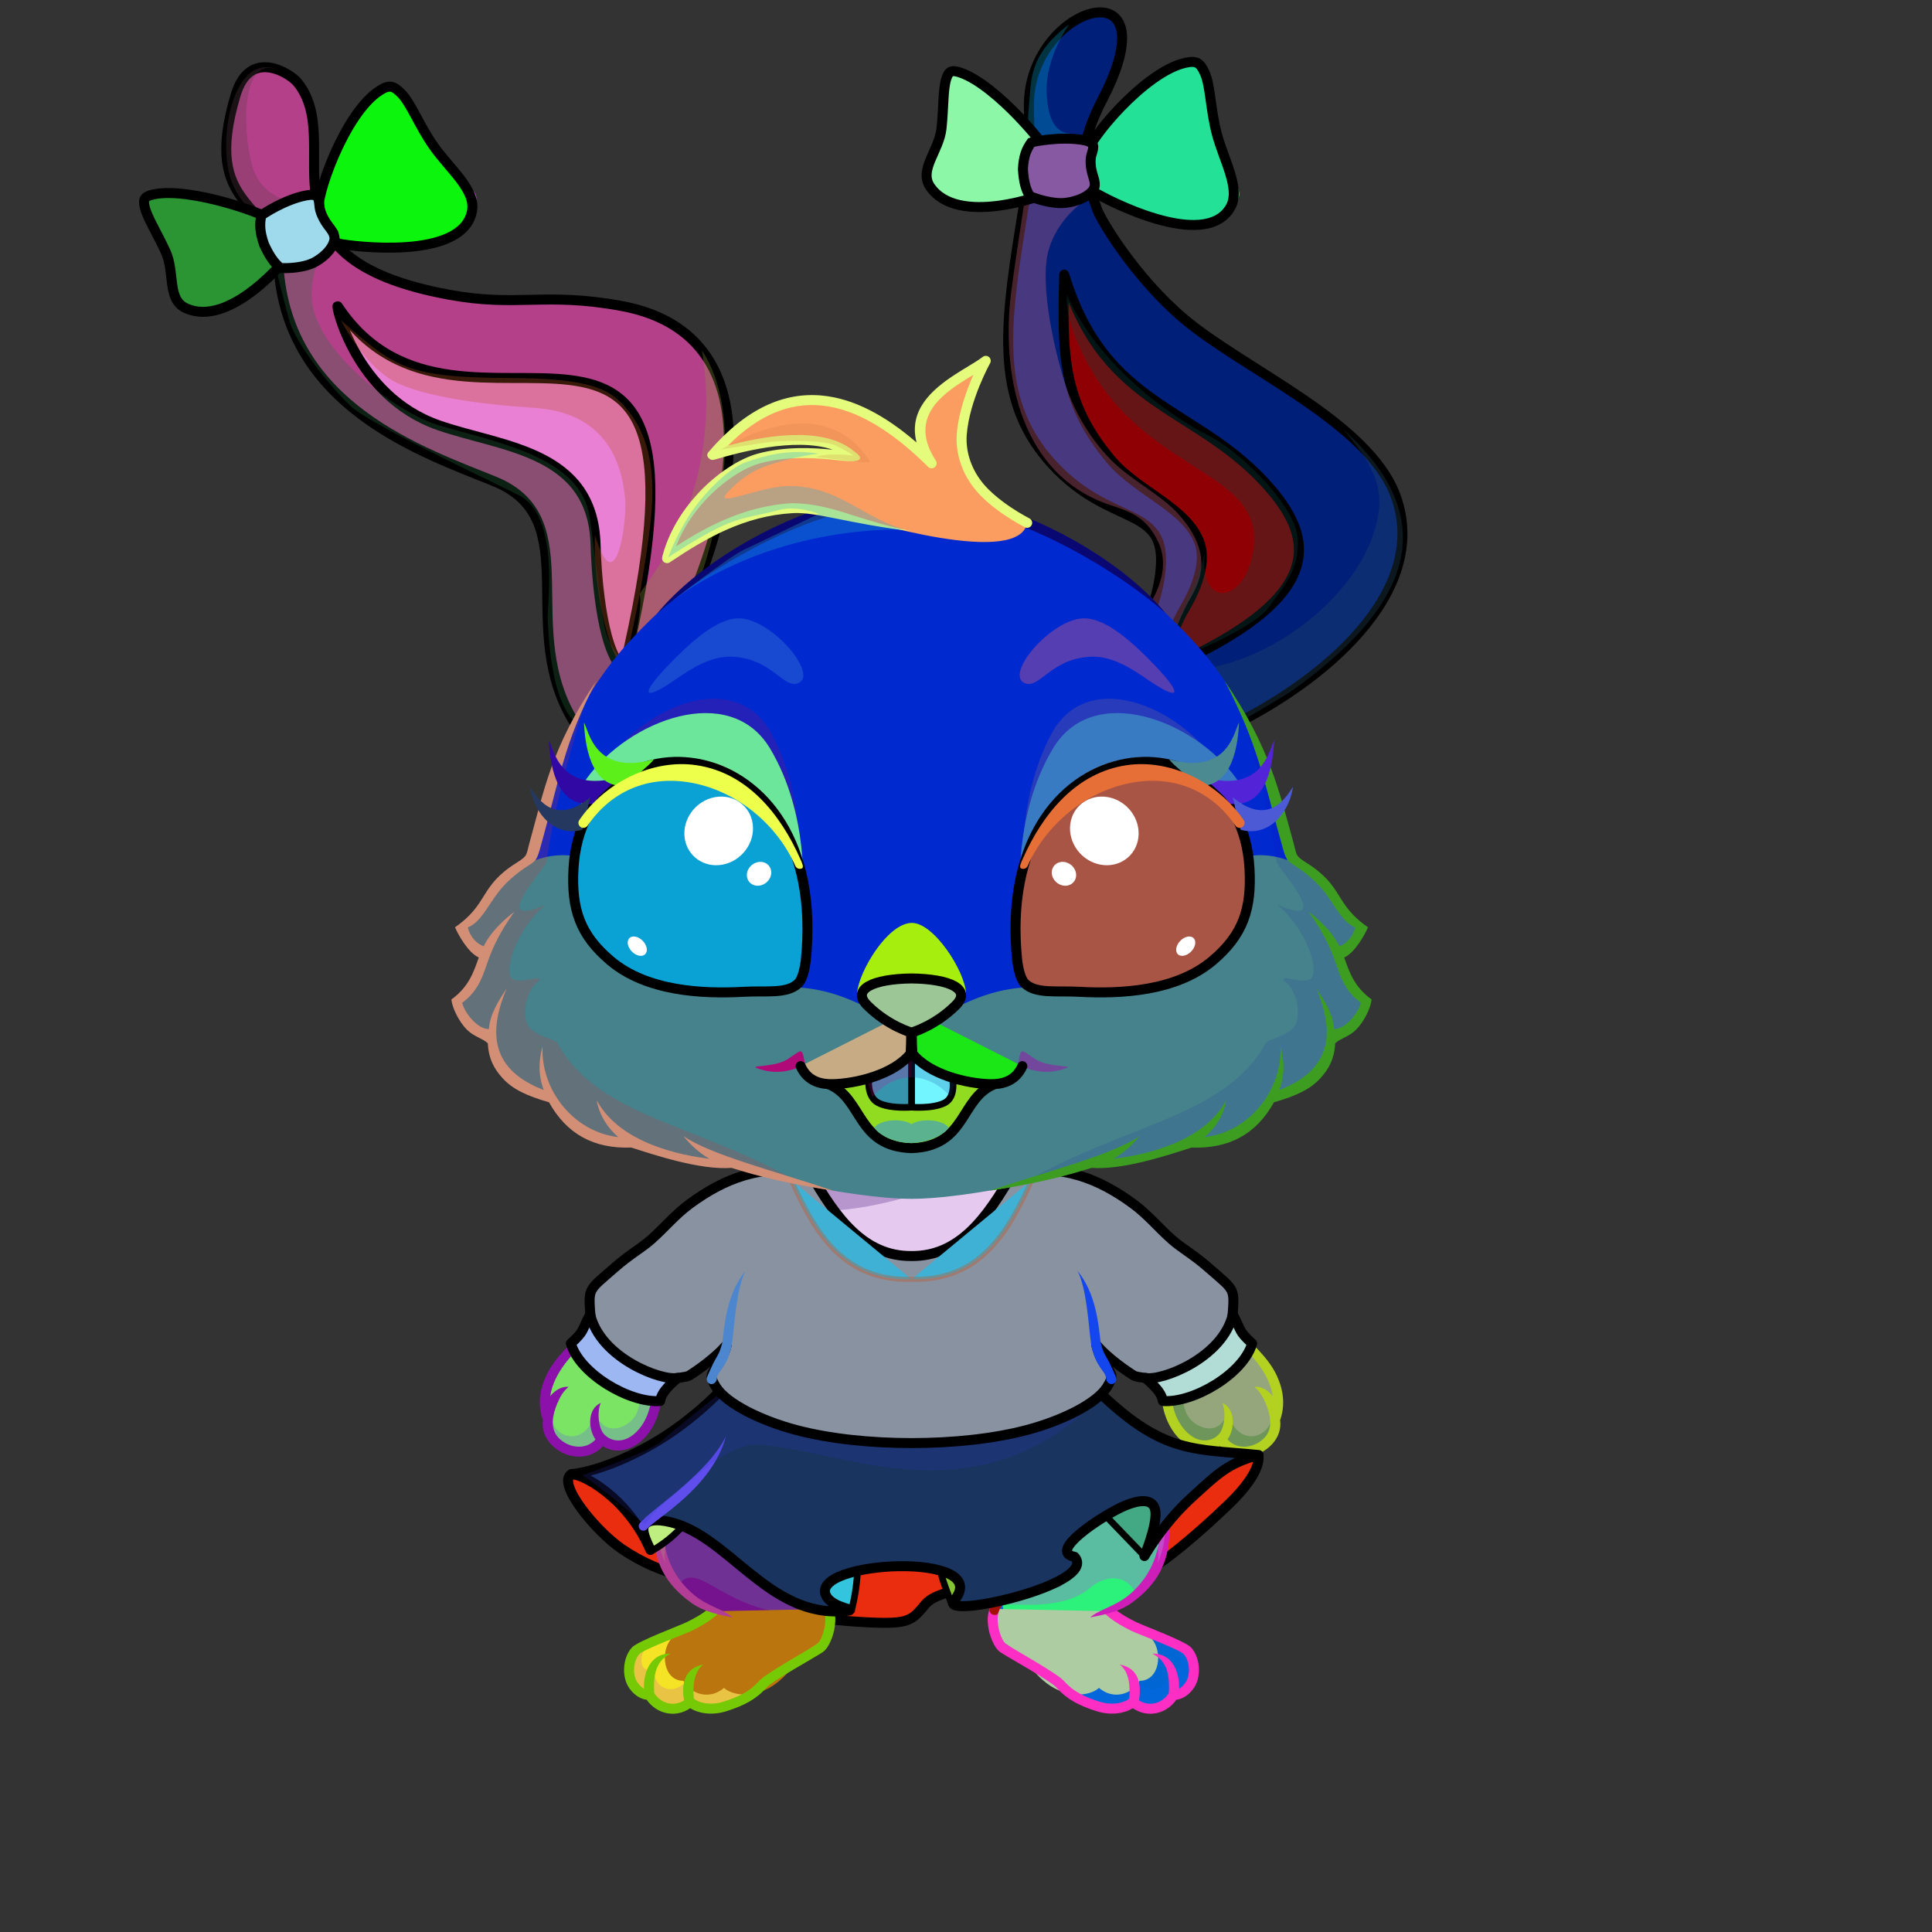 <?xml version="1.0" encoding="UTF-8"?><!DOCTYPE svg PUBLIC "-//W3C//DTD SVG 1.1//EN" "http://www.w3.org/Graphics/SVG/1.1/DTD/svg11.dtd"><!-- Creator: CorelDRAW 2017 --><svg xmlns="http://www.w3.org/2000/svg" xmlns:xlink="http://www.w3.org/1999/xlink" xml:space="preserve" width="290mm" height="290mm" version="1.1" style="shape-rendering:geometricPrecision; text-rendering:geometricPrecision; image-rendering:optimizeQuality; fill-rule:evenodd; clip-rule:evenodd" viewBox="0 0 29000 29000">
 <rect x="0" y="0" width="29000" height="29000" fill="#333333" stroke="none"/>
 <defs>
  <style type="text/css">
   <![CDATA[
    .str4 {stroke:#D44300;stroke-width:75;stroke-linecap:round;stroke-linejoin:round;stroke-miterlimit:22.926;stroke-opacity:0.302}
    .str3 {stroke:black;stroke-width:150;stroke-miterlimit:22.926}
    .str2 {stroke:black;stroke-width:100;stroke-linecap:round;stroke-linejoin:round;stroke-miterlimit:22.926}
    .str5 {stroke:black;stroke-width:100;stroke-linecap:round;stroke-linejoin:round;stroke-miterlimit:22.926}
    .str0 {stroke:black;stroke-width:150;stroke-linecap:round;stroke-linejoin:round;stroke-miterlimit:22.926}
    .str1 {stroke:black;stroke-width:150;stroke-linecap:round;stroke-linejoin:round;stroke-miterlimit:22.926}
    .fil5 {fill:none}
    .fil51 {fill:none}
    .fil60 {fill:black}
    .fil16 {fill:#4E3ABF}
    .fil72 {fill:white}
    .fil27 {fill:#CFA1F4}
    .fil34 {fill:#ECD7FF}
    .fil19 {fill:black;fill-rule:nonzero}
    .fil6 {fill:black;fill-rule:nonzero}
    .fil54 {fill:#78286C;fill-opacity:0.102}
    .fil64 {fill:black;fill-opacity:0.188}
    .fil20 {fill:#000066;fill-opacity:0.188}
    .fil7 {fill:black;fill-opacity:0.2}
    .fil4 {fill:#78286C;fill-opacity:0.2}
    .fil47 {fill:#D65600;fill-opacity:0.251}
    .fil2 {fill:#78286C;fill-opacity:0.302}
    .fil46 {fill:#D65600;fill-opacity:0.302}
    .fil28 {fill:#1E112E;fill-opacity:0.361}
    .fil35 {fill:#1E112E;fill-opacity:0.4}
    .fil61 {fill:#631953;fill-rule:nonzero;fill-opacity:0.4}
    .fil71 {fill:black;fill-opacity:0.502}
    .fil69 {fill:#EDFEFF;fill-opacity:0.529}
    .fil48 {fill:white;fill-opacity:0.569}
    .fil45 {fill:white;fill-opacity:0.62}
    .fil11 {fill:url(#id0)}
    .fil56 {fill:url(#id1)}
    .fil43 {fill:url(#id2)}
    .fil0 {fill:url(#id3)}
    .fil10 {fill:url(#id4)}
    .fil76 {fill:url(#id5)}
    .fil12 {fill:url(#id6)}
    .fil14 {fill:url(#id7)}
    .fil18 {fill:url(#id8)}
    .fil17 {fill:url(#id9)}
    .fil59 {fill:url(#id10)}
    .fil58 {fill:url(#id11)}
    .fil57 {fill:url(#id12)}
    .fil13 {fill:url(#id13)}
    .fil15 {fill:url(#id14)}
    .fil70 {fill:url(#id15)}
    .fil75 {fill:url(#id16)}
    .fil36 {fill:url(#id17)}
    .fil30 {fill:url(#id18)}
    .fil40 {fill:url(#id19)}
    .fil25 {fill:url(#id20)}
    .fil23 {fill:url(#id21)}
    .fil29 {fill:url(#id22)}
    .fil22 {fill:url(#id23)}
    .fil55 {fill:url(#id24)}
    .fil38 {fill:url(#id25)}
    .fil42 {fill:url(#id26)}
    .fil21 {fill:url(#id27)}
    .fil32 {fill:url(#id28)}
    .fil41 {fill:url(#id29)}
    .fil33 {fill:url(#id30)}
    .fil53 {fill:url(#id31)}
    .fil68 {fill:url(#id32)}
    .fil74 {fill:url(#id33)}
    .fil8 {fill:url(#id34)}
    .fil1 {fill:url(#id35)}
    .fil26 {fill:url(#id36)}
    .fil37 {fill:url(#id37)}
    .fil24 {fill:url(#id38)}
    .fil49 {fill:url(#id39)}
    .fil44 {fill:url(#id40)}
    .fil50 {fill:url(#id41)}
    .fil52 {fill:url(#id42)}
    .fil73 {fill:url(#id43)}
    .fil67 {fill:url(#id44)}
    .fil62 {fill:url(#id45)}
    .fil63 {fill:url(#id46)}
    .fil39 {fill:url(#id47)}
    .fil3 {fill:url(#id48)}
    .fil9 {fill:url(#id49)}
    .fil31 {fill:url(#id50)}
    .fil77 {fill:url(#id51)}
    .fil65 {fill:url(#id52)}
    .fil66 {fill:url(#id53)}
   ]]>
  </style>
  <linearGradient id="id0" gradientUnits="userSpaceOnUse" x1="10360.72" y1="17708.66" x2="10360.72" y2="21790.43">
   <stop offset="0" style="stop-opacity:1; stop-color:#D96F86"/>
   <stop offset="0.18" style="stop-opacity:1; stop-color:#E37E96"/>
   <stop offset="0.588" style="stop-opacity:1; stop-color:#FEA5C1"/>
   <stop offset="1" style="stop-opacity:1; stop-color:#FFD6E3"/>
  </linearGradient>
  <linearGradient id="id1" gradientUnits="userSpaceOnUse" x1="13731.63" y1="17234.2" x2="13632.25" y2="15518.93">
   <stop offset="0" style="stop-opacity:1; stop-color:#A81F18"/>
   <stop offset="1" style="stop-opacity:1; stop-color:#540400"/>
  </linearGradient>
  <linearGradient id="id2" gradientUnits="userSpaceOnUse" x1="13685.85" y1="17759.14" x2="13685.85" y2="21090.33">
   <stop offset="0" style="stop-opacity:1; stop-color:#E5819A"/>
   <stop offset="0.22" style="stop-opacity:1; stop-color:#FEA5C1"/>
   <stop offset="1" style="stop-opacity:1; stop-color:#FFD6E3"/>
  </linearGradient>
  <linearGradient id="id3" gradientUnits="userSpaceOnUse" x1="13680.71" y1="24364.27" x2="13738.41" y2="21833.74">
   <stop offset="0" style="stop-opacity:1; stop-color:#535ADB"/>
   <stop offset="1" style="stop-opacity:1; stop-color:#AAAAF2"/>
  </linearGradient>
  <linearGradient id="id4" gradientUnits="userSpaceOnUse" xlink:href="#id0" x1="17003.16" y1="17708.66" x2="17003.16" y2="21790.43">
  </linearGradient>
  <linearGradient id="id5" gradientUnits="userSpaceOnUse" x1="13688.27" y1="15499.42" x2="13675.61" y2="14686.8">
   <stop offset="0" style="stop-opacity:1; stop-color:#BC5353"/>
   <stop offset="0.58" style="stop-opacity:1; stop-color:#C96E76"/>
   <stop offset="1" style="stop-opacity:1; stop-color:#F78E99"/>
  </linearGradient>
  <linearGradient id="id6" gradientUnits="userSpaceOnUse" x1="13726.2" y1="20771.86" x2="13754.56" y2="24183.01">
   <stop offset="0" style="stop-opacity:1; stop-color:#A585F0"/>
   <stop offset="0.62" style="stop-opacity:1; stop-color:#E7C0FC"/>
   <stop offset="1" style="stop-opacity:1; stop-color:#F8CFFF"/>
  </linearGradient>
  <linearGradient id="id7" gradientUnits="userSpaceOnUse" x1="17190.63" y1="23232.49" x2="16692.36" y2="22663.18">
   <stop offset="0" style="stop-opacity:1; stop-color:#7B69E2"/>
   <stop offset="1" style="stop-opacity:1; stop-color:#D399F7"/>
  </linearGradient>
  <linearGradient id="id8" gradientUnits="userSpaceOnUse" x1="15019.59" y1="24091.31" x2="15418.84" y2="21314.12">
   <stop offset="0" style="stop-opacity:1; stop-color:#936FE8"/>
   <stop offset="0.71" style="stop-opacity:1; stop-color:#C4A0F5"/>
   <stop offset="1" style="stop-opacity:1; stop-color:#C6A2F6"/>
  </linearGradient>
  <linearGradient id="id9" gradientUnits="userSpaceOnUse" x1="11716.29" y1="24181.91" x2="12187.04" y2="21457.51">
   <stop offset="0" style="stop-opacity:1; stop-color:#8063E6"/>
   <stop offset="0.812" style="stop-opacity:1; stop-color:#C09EF4"/>
   <stop offset="1" style="stop-opacity:1; stop-color:#C3A0F5"/>
  </linearGradient>
  <linearGradient id="id10" gradientUnits="userSpaceOnUse" x1="13359.88" y1="15638.49" x2="13359.88" y2="16622.74">
   <stop offset="0" style="stop-opacity:1; stop-color:#D6D6D6"/>
   <stop offset="0.6" style="stop-opacity:1; stop-color:white"/>
   <stop offset="1" style="stop-opacity:1; stop-color:#FEFEFE"/>
  </linearGradient>
  <linearGradient id="id11" gradientUnits="userSpaceOnUse" xlink:href="#id10" x1="13993.89" y1="15638.49" x2="13993.89" y2="16622.74">
  </linearGradient>
  <linearGradient id="id12" gradientUnits="userSpaceOnUse" x1="13668.35" y1="17158.12" x2="13695.61" y2="16814.98">
   <stop offset="0" style="stop-opacity:1; stop-color:#FF9999"/>
   <stop offset="1" style="stop-opacity:1; stop-color:#CF7A7A"/>
  </linearGradient>
  <linearGradient id="id13" gradientUnits="userSpaceOnUse" x1="17098.81" y1="23184.11" x2="17449.13" y2="20945.59">
   <stop offset="0" style="stop-opacity:1; stop-color:#9875EB"/>
   <stop offset="1" style="stop-opacity:1; stop-color:#BD9AF4"/>
  </linearGradient>
  <linearGradient id="id14" gradientUnits="userSpaceOnUse" x1="9701.29" y1="22989.28" x2="9869.97" y2="20952.12">
   <stop offset="0" style="stop-opacity:1; stop-color:#8063E6"/>
   <stop offset="0.82" style="stop-opacity:1; stop-color:#B492F3"/>
   <stop offset="1" style="stop-opacity:1; stop-color:#B492F3"/>
  </linearGradient>
  <linearGradient id="id15" gradientUnits="userSpaceOnUse" x1="10648.3" y1="11430.85" x2="10928.07" y2="14297.79">
   <stop offset="0" style="stop-opacity:1; stop-color:black"/>
   <stop offset="0.4" style="stop-opacity:1; stop-color:black"/>
   <stop offset="1" style="stop-opacity:1; stop-color:#6169FF"/>
  </linearGradient>
  <linearGradient id="id16" gradientUnits="userSpaceOnUse" xlink:href="#id15" x1="16715.58" y1="11430.85" x2="16435.81" y2="14297.79">
  </linearGradient>
  <linearGradient id="id17" gradientUnits="userSpaceOnUse" x1="5042.91" y1="3728.06" x2="6857.94" y2="2390.63">
   <stop offset="0" style="stop-opacity:1; stop-color:#482B6E"/>
   <stop offset="0.102" style="stop-opacity:1; stop-color:#613A94"/>
   <stop offset="0.569" style="stop-opacity:1; stop-color:#AF7CD9"/>
   <stop offset="0.729" style="stop-opacity:1; stop-color:#EFE1FA"/>
   <stop offset="0.82" style="stop-opacity:1; stop-color:#C291EA"/>
   <stop offset="1" style="stop-opacity:1; stop-color:#7144AD"/>
  </linearGradient>
  <linearGradient id="id18" gradientUnits="userSpaceOnUse" xlink:href="#id17" x1="15868.8" y1="2666.36" x2="13925.34" y2="2414.9">
  </linearGradient>
  <linearGradient id="id19" gradientUnits="userSpaceOnUse" x1="3771.26" y1="3248.28" x2="2959.83" y2="3639.49">
   <stop offset="0" style="stop-opacity:1; stop-color:#3E255E"/>
   <stop offset="0.129" style="stop-opacity:1; stop-color:#422766"/>
   <stop offset="1" style="stop-opacity:1; stop-color:#9769D4"/>
  </linearGradient>
  <linearGradient id="id20" gradientUnits="userSpaceOnUse" xlink:href="#id17" x1="16355.36" y1="2933.56" x2="18522.64" y2="2312.3">
  </linearGradient>
  <linearGradient id="id21" gradientUnits="userSpaceOnUse" x1="8075.09" y1="8440.16" x2="6339.04" y2="420.53">
   <stop offset="0" style="stop-opacity:1; stop-color:#E5819A"/>
   <stop offset="0.271" style="stop-opacity:1; stop-color:#FEA5C1"/>
   <stop offset="0.639" style="stop-opacity:1; stop-color:#FFCADB"/>
   <stop offset="1" style="stop-opacity:1; stop-color:#FFD6E3"/>
  </linearGradient>
  <linearGradient id="id22" gradientUnits="userSpaceOnUse" x1="18222.23" y1="1704.39" x2="17818.97" y2="1825.51">
   <stop offset="0" style="stop-opacity:1; stop-color:#5D388F"/>
   <stop offset="1" style="stop-opacity:1; stop-color:#BF86ED"/>
  </linearGradient>
  <linearGradient id="id23" gradientUnits="userSpaceOnUse" x1="17230.93" y1="9656.97" x2="17213.84" y2="4766.32">
   <stop offset="0" style="stop-opacity:1; stop-color:#E69696"/>
   <stop offset="0.38" style="stop-opacity:1; stop-color:#FDC6D0"/>
   <stop offset="0.788" style="stop-opacity:1; stop-color:#FEE1E6"/>
   <stop offset="1" style="stop-opacity:1; stop-color:#FEE7EB"/>
  </linearGradient>
  <linearGradient id="id24" gradientUnits="userSpaceOnUse" x1="14347.41" y1="15089.54" x2="14336.12" y2="13852.68">
   <stop offset="0" style="stop-opacity:1; stop-color:#E5819A"/>
   <stop offset="0.4" style="stop-opacity:1; stop-color:#FEA5C1"/>
   <stop offset="1" style="stop-opacity:1; stop-color:#FFD6E3"/>
  </linearGradient>
  <linearGradient id="id25" gradientUnits="userSpaceOnUse" xlink:href="#id22" x1="6364.56" y1="1925.48" x2="6028.77" y2="2179.5">
  </linearGradient>
  <linearGradient id="id26" gradientUnits="userSpaceOnUse" x1="3822.01" y1="3753.53" x2="4756.76" y2="3342.81">
   <stop offset="0" style="stop-opacity:1; stop-color:#482B6E"/>
   <stop offset="0.102" style="stop-opacity:1; stop-color:#7144AD"/>
   <stop offset="0.502" style="stop-opacity:1; stop-color:#AF7CD9"/>
   <stop offset="0.671" style="stop-opacity:1; stop-color:#EFDCFF"/>
   <stop offset="0.82" style="stop-opacity:1; stop-color:#C291EA"/>
   <stop offset="1" style="stop-opacity:1; stop-color:#7847B7"/>
  </linearGradient>
  <linearGradient id="id27" gradientUnits="userSpaceOnUse" x1="16517.58" y1="9333.39" x2="18732.72" y2="866.84">
   <stop offset="0" style="stop-opacity:1; stop-color:#E5819A"/>
   <stop offset="0.322" style="stop-opacity:1; stop-color:#FEA5C1"/>
   <stop offset="0.671" style="stop-opacity:1; stop-color:#FFC6D8"/>
   <stop offset="1" style="stop-opacity:1; stop-color:#FFD6E3"/>
  </linearGradient>
  <linearGradient id="id28" gradientUnits="userSpaceOnUse" xlink:href="#id22" x1="14120.97" y1="1720.49" x2="14484.56" y2="1772.7">
  </linearGradient>
  <linearGradient id="id29" gradientUnits="userSpaceOnUse" xlink:href="#id22" x1="2373.32" y1="3610.49" x2="2713.04" y2="3470.8">
  </linearGradient>
  <linearGradient id="id30" gradientUnits="userSpaceOnUse" xlink:href="#id26" x1="15184.3" y1="2570.11" x2="16253.05" y2="2522.79">
  </linearGradient>
  <linearGradient id="id31" gradientUnits="userSpaceOnUse" xlink:href="#id24" x1="13201.98" y1="14017.86" x2="13075.52" y2="7483.91">
  </linearGradient>
  <linearGradient id="id32" gradientUnits="userSpaceOnUse" x1="12659.68" y1="13051.58" x2="9093.37" y2="13051.58">
   <stop offset="0" style="stop-opacity:1; stop-color:#BF89FC"/>
   <stop offset="0.349" style="stop-opacity:1; stop-color:#BDD5FF"/>
   <stop offset="0.502" style="stop-opacity:1; stop-color:#C9E6FF"/>
   <stop offset="0.561" style="stop-opacity:1; stop-color:#BDD5FF"/>
   <stop offset="1" style="stop-opacity:1; stop-color:#BF89FC"/>
  </linearGradient>
  <linearGradient id="id33" gradientUnits="userSpaceOnUse" xlink:href="#id32" x1="14704.2" y1="13051.58" x2="18270.51" y2="13051.58">
  </linearGradient>
  <linearGradient id="id34" gradientUnits="userSpaceOnUse" xlink:href="#id24" x1="11321.79" y1="24283.63" x2="11429.79" y2="21188.68">
  </linearGradient>
  <linearGradient id="id35" gradientUnits="userSpaceOnUse" xlink:href="#id24" x1="15528.99" y1="24283.63" x2="15636.99" y2="21188.68">
  </linearGradient>
  <linearGradient id="id36" gradientUnits="userSpaceOnUse" xlink:href="#id19" x1="16640.84" y1="2169.39" x2="17660.55" y2="1922.93">
  </linearGradient>
  <linearGradient id="id37" gradientUnits="userSpaceOnUse" xlink:href="#id19" x1="5044.26" y1="2912.31" x2="5914.21" y2="2326.02">
  </linearGradient>
  <linearGradient id="id38" gradientUnits="userSpaceOnUse" x1="8894.57" y1="9501.01" x2="6710.19" y2="3618.68">
   <stop offset="0" style="stop-opacity:1; stop-color:#E69696"/>
   <stop offset="0.38" style="stop-opacity:1; stop-color:#FDC6D0"/>
   <stop offset="0.671" style="stop-opacity:1; stop-color:#FEDEE4"/>
   <stop offset="1" style="stop-opacity:1; stop-color:#FEE7EB"/>
  </linearGradient>
  <linearGradient id="id39" gradientUnits="userSpaceOnUse" x1="10106.55" y1="20790.79" x2="10083.06" y2="19729.2">
   <stop offset="0" style="stop-opacity:1; stop-color:#FFE875"/>
   <stop offset="0.4" style="stop-opacity:1; stop-color:#FFFD8B"/>
   <stop offset="1" style="stop-opacity:1; stop-color:#FFFEBB"/>
  </linearGradient>
  <linearGradient id="id40" gradientUnits="userSpaceOnUse" xlink:href="#id39" x1="18074.06" y1="20929.51" x2="18034.43" y2="17540.21">
  </linearGradient>
  <linearGradient id="id41" gradientUnits="userSpaceOnUse" xlink:href="#id39" x1="18729.61" y1="20790.79" x2="18706.12" y2="19729.2">
  </linearGradient>
  <linearGradient id="id42" gradientUnits="userSpaceOnUse" x1="9655.1" y1="12771.87" x2="9655.1" y2="16834.29">
   <stop offset="0" style="stop-opacity:1; stop-color:#FEFEFE"/>
   <stop offset="0.659" style="stop-opacity:1; stop-color:#FEFEFE"/>
   <stop offset="1" style="stop-opacity:1; stop-color:#FFF2FA"/>
  </linearGradient>
  <linearGradient id="id43" gradientUnits="userSpaceOnUse" x1="16674.55" y1="14991.2" x2="17392.88" y2="11388.18">
   <stop offset="0" style="stop-opacity:1; stop-color:#BF89FC"/>
   <stop offset="1" style="stop-opacity:1; stop-color:black"/>
  </linearGradient>
  <linearGradient id="id44" gradientUnits="userSpaceOnUse" xlink:href="#id43" x1="10689.33" y1="14991.2" x2="9971" y2="11388.18">
  </linearGradient>
  <linearGradient id="id45" gradientUnits="userSpaceOnUse" x1="15816.7" y1="14390.75" x2="15566.38" y2="12843.13">
   <stop offset="0" style="stop-opacity:1; stop-color:#E5819A"/>
   <stop offset="0.4" style="stop-opacity:1; stop-color:#FEA5C1"/>
   <stop offset="1" style="stop-opacity:1; stop-color:#FFE3EC"/>
  </linearGradient>
  <linearGradient id="id46" gradientUnits="userSpaceOnUse" xlink:href="#id45" x1="11547.18" y1="14390.75" x2="11797.5" y2="12843.13">
  </linearGradient>
  <linearGradient id="id47" gradientUnits="userSpaceOnUse" xlink:href="#id17" x1="4359.33" y1="3537.6" x2="2557.48" y2="4308.03">
  </linearGradient>
  <linearGradient id="id48" gradientUnits="userSpaceOnUse" xlink:href="#id42" x1="15540.01" y1="23985.9" x2="15540.01" y2="25290.28">
  </linearGradient>
  <linearGradient id="id49" gradientUnits="userSpaceOnUse" xlink:href="#id42" x1="10081.58" y1="23985.9" x2="10081.58" y2="25290.28">
  </linearGradient>
  <linearGradient id="id50" gradientUnits="userSpaceOnUse" xlink:href="#id19" x1="15509.16" y1="2118.47" x2="14611.48" y2="2043.35">
  </linearGradient>
  <linearGradient id="id51" gradientUnits="userSpaceOnUse" x1="14599.31" y1="5353.5" x2="15201.18" y2="8136.91">
   <stop offset="0" style="stop-opacity:1; stop-color:#E5819A"/>
   <stop offset="0.349" style="stop-opacity:1; stop-color:#FEA5C1"/>
   <stop offset="0.8" style="stop-opacity:1; stop-color:#FFCFDE"/>
   <stop offset="1" style="stop-opacity:1; stop-color:#FFCFDE"/>
  </linearGradient>
  <linearGradient id="id52" gradientUnits="userSpaceOnUse" xlink:href="#id45" x1="11746.72" y1="12956.56" x2="11721.36" y2="10703.17">
  </linearGradient>
  <linearGradient id="id53" gradientUnits="userSpaceOnUse" xlink:href="#id45" x1="18343.54" y1="12956.56" x2="18318.18" y2="10703.17">
  </linearGradient>
 </defs>
 <g id="SkirtBottom">
  <animateTransform type="translate" values="0;0 200;0;0 200;0;0 200;0;0 200;0" dur="10" repeatCount="indefinite" additive="sum" attributeName="transform"/>
  <path class="fil0 str0" d="M18885.85 21838.6c0,0 91.87,224.99 -438.41,736.77 -530.28,511.77 -1285.45,1150.67 -1547.67,1134.53 -262.22,-16.13 -75.53,-265.37 -234.77,-265.4 -159.25,-0.03 -574.11,685.55 -1072.42,684.69 -498.3,-0.87 -272.05,-268.8 -468.61,-308.3 -196.56,-39.51 -1026.23,12.32 -1233.19,258.96 -206.97,246.65 -239.86,303.6 -877.91,271.31 -771.64,-39.04 -1824.46,-171.89 -2375.62,-788.93 12.63,235.02 -713.32,93 -1306.63,-313.81 -392.48,-269.11 -982.83,-990.15 -751.15,-1122.49 172.32,16.58 1529.49,423.6 1704.4,382.31 311.27,-46.44 8601.98,-669.64 8601.98,-669.64z" style="fill:#ea2d0e"/>
 </g>
 <g id="Legs">
  <g id="_2404093752640">
   <path class="fil1" d="M13681.96 23259.3c350.13,0 1187.7,54.85 1405.45,467.27 86.06,162.99 -143.64,214.8 -87.27,304.15 -113.22,177.56 -141.55,535.67 75.72,692.8 343.27,248.27 860.02,610.3 1398.31,887.33 233.21,120.02 455.67,4.47 526.32,-65.76 207.22,179.45 487.14,108.16 610.7,-105.88 302.23,0 350.26,-438.81 181.48,-630.76 -152.72,-173.7 -978.49,-525.14 -1177.27,-620.9 7.19,-9.05 13.58,-18.11 19.37,-27.15 136.84,-91.54 280.23,-113.18 418.19,-240.97 231.18,-214.14 430.25,-565.76 431.05,-840.11 2.52,-860.66 -851.23,-1651.69 -1153.94,-1891.1 -621.48,859.57 -1470.39,1269.07 -2648.11,1328.08l0 743z" style="fill:#2cf17a"/>
   <path class="fil2" d="M15022.58 24081.95c347.25,-2.24 966.31,77.67 1352.23,-256.76 147.44,-127.78 386.62,-193 552.15,-62.21 69.55,54.94 142.62,133.55 86.12,190.48 -95.87,96.62 296.57,-172.66 333.28,-415.63 36.71,-242.97 276.12,-514.25 16.09,-868.83 -260.03,-354.58 -692.73,-571.28 -1092.86,-404.72 -400.13,166.56 -1094.68,1284.44 -1247.01,1817.67z" style="fill:#c344f9"/>
   <path class="fil3" d="M17611.19 25439.21c-123.56,214.04 -403.48,285.33 -610.7,105.88 -70.65,70.23 -293.11,185.78 -526.32,65.76 -538.29,-277.03 -1055.04,-639.06 -1398.31,-887.33 -220.49,-159.46 -148.36,-562.95 -30.95,-737.62 -6.98,105.35 13.33,192.48 52.62,268.41 109.85,212.28 390.63,333.87 811.49,495.92 196.11,75.51 235.55,116.68 405.4,-0.1 194.21,-133.53 422.34,-277.85 831.91,-202.11 250.32,46.3 576.18,180.64 646.34,260.43 168.76,191.95 120.75,630.76 -181.48,630.76z" style="fill:#0066d4"/>
   <path class="fil4" d="M17619.89 25467.81c-123.56,214.04 -392.89,285.33 -600.11,105.88 -263.27,261.71 -916.66,-12.43 -1207.68,-387.7 -314.79,-217.24 -676.79,-421.62 -795.64,-500.03 -156.12,-103 -53.19,-398.33 -20.96,-584.15 17.85,-13.98 36.32,-26.67 55.45,-37.83 -59.89,533.31 1968.85,1766.03 1957.44,1098.35 213.34,341.57 585.05,186.16 533.82,-150.27 126.71,133.91 271.29,-14.39 142.78,-274 182.48,62.12 215.54,288.03 209.67,440.56 -17.28,153.49 -106.7,289.19 -274.77,289.19z" style="fill:#0b6df0"/>
   <path class="fil5" d="M16655.48 24185.7c277.12,231.33 479.91,239.56 632.6,413.23 168.75,191.92 120.75,630.76 -181.48,630.76 -123.56,214.04 -403.48,285.33 -610.7,105.88 -70.65,70.23 -276.53,145.76 -526.32,65.76 -409.3,-131.08 -519.97,-488.94 -871.1,-725.96 -156.04,-105.33 -138.82,-331.38 -109.24,-523.93" style="fill:#adcca1"/>
   <path class="fil6" d="M16703.53 24128.28c-32.23,14.49 -151.74,68.29 -96.1,114.84 143.13,119.49 265.97,181.45 373.06,235.47 99.11,49.99 720.41,275.03 788.45,352.42 80.91,92.01 97.3,255.88 55.21,369.54 -18.07,48.79 -77.99,123.14 -125.37,147 7.55,-268.78 -114.77,-534.12 -402.24,-526.25 186.74,95.17 268.32,253.8 247.69,592.25 -49.04,79.15 -127.69,137.43 -219.87,155.2 -79.73,15.37 -160.2,-1.74 -228.24,-45.5 38.29,-218.05 10.29,-483.64 -289.14,-537.54 139.24,98.32 162.69,330.02 141.92,510.69 -31.45,29.61 -97.92,60.43 -188.69,71.77 -74.89,9.35 -163.69,4.41 -259.78,-26.36 -221.4,-70.9 -389.39,-150.77 -526.67,-306.64 -103.47,-117.46 -723.13,-457.1 -875.28,-559.8 -56.89,-38.4 -106.48,-200.43 -115.52,-274.13 -5.91,-48.16 -12.39,-90.93 -7.5,-133.2 3.75,-32.35 5.98,-48.97 23.54,-102.83 14.63,-97.52 -109.65,-115.23 -144.78,-21.39 -12.89,39.53 -20.74,74.23 -25.45,109.36 -7,52.14 -2.13,105.01 5.37,166.22 13.96,113.78 81.43,313.29 180.56,380.19 136.05,91.83 749.3,424.19 846.56,534.6 151.08,171.53 332.23,266.34 593.47,350 119.65,38.32 230.28,44.46 323.64,32.8 92.59,-11.56 170.46,-41.41 225.37,-75.73 103.09,69.99 225.69,98.3 348.74,74.57 124.29,-23.96 233.03,-98.13 304.52,-201.86 136.16,-15.63 261.32,-136.4 307.77,-261.86 61.19,-165.25 34.13,-386.54 -83.33,-520.12 -86.71,-98.62 -720.16,-329.8 -833.57,-387 -99.73,-50.31 -214.13,-108.01 -344.34,-216.71z" style="fill:#fc2ec3"/>
   <path class="fil6" d="M16285.67 21248.32c474.85,376.94 1120.37,1042.59 1118.33,1735.75 -1.13,388.03 -178.15,727.78 -465.88,963.66 -200.45,164.33 -440.69,212.09 -574.07,330.27 171.14,-34.1 422.55,-72.82 630.16,-223.79 362.58,-263.67 557.8,-589.45 559.21,-1070.14 2.19,-736.68 -664.8,-1449.29 -1177.06,-1854.44l-46.29 58.59 -44.38 60.1 -0.02 0z" style="fill:#ce1eba"/>
   <path class="fil7" d="M17375.94 23464.04c67.26,-148.73 106.69,-305.87 107.15,-464.07 2.29,-775.51 -724.56,-1425.03 -1053.4,-1726.35l-157.05 727.06c26.43,47.89 52.85,95.78 79.28,143.67 387.48,-413.26 1131.08,852.41 1024.02,1319.69z" style="fill:#9ef2fe"/>
   <path class="fil6" d="M13681.96 23156.77c0,53.89 0,70.23 0,150.29 1.05,-0.09 369.66,-11.33 754.66,102.19 128.96,38.03 326.86,124.14 481.95,220.11 121.28,75.04 227.25,140.61 294.6,161.31 67.97,20.91 336.72,117.86 720.21,19.22 -408.62,-65.2 -515.39,-112.7 -675.71,-162 -47.86,-14.71 -146.31,-75.63 -259,-145.36 -162.97,-100.83 -370.1,-192.66 -519.34,-236.67 -413.86,-122.04 -796.24,-109.25 -797.37,-109.09z" style="fill:#5e66a7"/>
   <path class="fil6" d="M14852.37 24149.58c-6.63,40.77 19.98,82.54 60.75,89.17 40.77,6.63 59.9,0.68 77.73,-47.56 3.27,-19.88 35.74,-71.71 63.2,-114.07 105.22,-162.3 243.27,-375.23 -65.46,-578.32 -34.46,-22.65 -80.77,-13.08 -103.42,21.38 -22.65,34.46 -13.08,80.77 21.38,103.42 184.59,121.43 92.39,263.67 22.1,372.08 -36.56,56.4 -63.62,104.09 -76.28,153.9z" style="fill:#a21007"/>
  </g>
  <g id="_2404093748320">
   <path class="fil8" d="M13681.92 23259.3c-350.13,0 -1187.7,54.85 -1405.45,467.27 -86.06,162.99 143.64,214.8 87.27,304.15 113.22,177.56 141.55,535.67 -75.72,692.8 -343.27,248.27 -860.02,610.3 -1398.31,887.33 -233.21,120.02 -455.67,4.47 -526.32,-65.76 -207.22,179.45 -487.14,108.16 -610.7,-105.88 -302.23,0 -350.26,-438.81 -181.48,-630.76 152.72,-173.7 978.49,-525.14 1177.27,-620.9 -7.19,-9.05 -13.58,-18.11 -19.37,-27.15 -136.84,-91.54 -280.23,-113.18 -418.19,-240.97 -231.18,-214.14 -430.25,-565.76 -431.05,-840.11 -2.52,-860.66 851.23,-1651.69 1153.94,-1891.1 621.48,859.57 1470.39,1269.07 2648.11,1328.08l0 743z" style="fill:#75138e"/>
   <path class="fil2" d="M10194.09 23796.36c0,0 55.35,-171.97 282.89,-97.88 227.54,74.09 607.95,409.44 1207.99,497.14 600.04,87.7 747.31,-12.18 747.31,-12.18 0,0 -452.92,-1301.05 -721.73,-1594.3 -268.81,-293.25 -1805.58,105.08 -1825.82,372.98 -20.24,267.9 122.82,645.63 309.36,834.24z" style="fill:#657aa6"/>
   <path class="fil9" d="M9752.69 25439.21c123.56,214.04 403.48,285.33 610.7,105.88 70.65,70.23 293.11,185.78 526.32,65.76 538.29,-277.03 1055.04,-639.06 1398.31,-887.33 220.49,-159.46 148.36,-562.95 30.95,-737.62 6.98,105.35 -13.33,192.48 -52.62,268.41 -109.85,212.28 -390.63,333.87 -811.49,495.92 -196.11,75.51 -235.55,116.68 -405.4,-0.1 -194.21,-133.53 -422.34,-277.85 -831.91,-202.11 -250.32,46.3 -576.18,180.64 -646.34,260.43 -168.76,191.95 -120.75,630.76 181.48,630.76z" style="fill:#f5e426"/>
   <path class="fil4" d="M9743.99 25467.81c123.56,214.04 392.89,285.33 600.11,105.88 263.27,261.71 916.66,-12.43 1207.68,-387.7 314.79,-217.24 676.79,-421.62 795.64,-500.03 156.12,-103 53.19,-398.33 20.96,-584.15 -17.85,-13.98 -36.32,-26.67 -55.45,-37.83 59.89,533.31 -1968.85,1766.03 -1957.44,1098.35 -213.34,341.57 -585.05,186.16 -533.82,-150.27 -126.71,133.91 -271.29,-14.39 -142.78,-274 -182.48,62.12 -215.54,288.03 -209.67,440.56 17.28,153.49 106.7,289.19 274.77,289.19z" style="fill:#b943be"/>
   <path class="fil5" d="M10708.4 24185.7c-277.12,231.33 -479.91,239.56 -632.6,413.23 -168.75,191.92 -120.75,630.76 181.48,630.76 123.56,214.04 403.48,285.33 610.7,105.88 70.65,70.23 276.53,145.76 526.32,65.76 409.3,-131.08 519.97,-488.94 871.1,-725.96 156.04,-105.33 138.82,-331.38 109.24,-523.93" style="fill:#bb750e"/>
   <path class="fil6" d="M10660.35 24128.28c32.23,14.49 151.74,68.29 96.1,114.84 -143.13,119.49 -265.97,181.45 -373.06,235.47 -99.11,49.99 -720.41,275.03 -788.45,352.42 -80.91,92.01 -97.3,255.88 -55.21,369.54 18.07,48.79 77.99,123.14 125.37,147 -7.55,-268.78 114.77,-534.12 402.24,-526.25 -186.74,95.17 -268.32,253.8 -247.69,592.25 49.04,79.15 127.69,137.43 219.87,155.2 79.73,15.37 160.2,-1.74 228.24,-45.5 -38.29,-218.05 -10.29,-483.64 289.14,-537.54 -139.24,98.32 -162.69,330.02 -141.92,510.69 31.45,29.61 97.92,60.43 188.69,71.77 74.89,9.35 163.69,4.41 259.78,-26.36 221.4,-70.9 389.39,-150.77 526.67,-306.64 103.47,-117.46 723.13,-457.1 875.28,-559.8 56.89,-38.4 106.48,-200.43 115.52,-274.13 5.91,-48.16 12.39,-90.93 7.5,-133.2 -3.75,-32.35 -5.98,-48.97 -23.54,-102.83 -14.63,-97.52 109.65,-115.23 144.78,-21.39 12.89,39.53 20.74,74.23 25.45,109.36 7,52.14 2.13,105.01 -5.37,166.22 -13.96,113.78 -81.43,313.29 -180.56,380.19 -136.05,91.83 -749.3,424.19 -846.56,534.6 -151.08,171.53 -332.23,266.34 -593.47,350 -119.65,38.32 -230.28,44.46 -323.64,32.8 -92.59,-11.56 -170.46,-41.41 -225.37,-75.73 -103.09,69.99 -225.69,98.3 -348.74,74.57 -124.29,-23.96 -233.03,-98.13 -304.52,-201.86 -136.16,-15.63 -261.32,-136.4 -307.77,-261.86 -61.19,-165.25 -34.13,-386.54 83.33,-520.12 86.71,-98.62 720.16,-329.8 833.57,-387 99.73,-50.31 214.13,-108.01 344.34,-216.71z" style="fill:#76c905"/>
   <path class="fil6" d="M11078.21 21248.32c-474.85,376.94 -1120.37,1042.59 -1118.33,1735.75 1.13,388.03 178.15,727.78 465.88,963.66 200.45,164.33 440.69,212.09 574.07,330.27 -171.14,-34.1 -422.55,-72.82 -630.16,-223.79 -362.58,-263.67 -557.8,-589.45 -559.21,-1070.14 -2.19,-736.68 664.8,-1449.29 1177.06,-1854.44l46.29 58.59 44.38 60.1 0.02 0z" style="fill:#b33d96"/>
   <path class="fil7" d="M9987.94 23464.04c-67.26,-148.73 -106.69,-305.87 -107.15,-464.07 -2.29,-775.51 724.56,-1425.03 1053.4,-1726.35l157.05 727.06c-26.43,47.89 -52.85,95.78 -79.28,143.67 -387.48,-413.26 -1131.08,852.41 -1024.02,1319.69z" style="fill:#a0cd61"/>
   <path class="fil6" d="M13681.92 23156.77c0,53.89 0,70.23 0,150.29 -1.05,-0.09 -369.66,-11.33 -754.66,102.19 -128.96,38.03 -326.86,124.14 -481.95,220.11 -121.28,75.04 -227.25,140.61 -294.6,161.31 -67.97,20.91 -336.72,117.86 -720.21,19.22 408.62,-65.2 515.39,-112.7 675.71,-162 47.86,-14.71 146.31,-75.63 259,-145.36 162.97,-100.83 370.1,-192.66 519.34,-236.67 413.86,-122.04 796.24,-109.25 797.37,-109.09z" style="fill:#40242a"/>
   <path class="fil6" d="M12511.51 24149.58c6.63,40.77 -19.98,82.54 -60.75,89.17 -40.77,6.63 -59.9,0.68 -77.73,-47.56 -3.27,-19.88 -35.74,-71.71 -63.2,-114.07 -105.22,-162.3 -243.27,-375.23 65.46,-578.32 34.46,-22.65 80.77,-13.08 103.42,21.38 22.65,34.46 13.08,80.77 -21.38,103.42 -184.59,121.43 -92.39,263.67 -22.1,372.08 36.56,56.4 63.62,104.09 76.28,153.9z" style="fill:#a09f53"/>
  </g>
 </g>
 <g id="Arms">
  <animateTransform type="translate" values="0;0 200;0;0 200;0;0 200;0;0 200;0" dur="10" repeatCount="indefinite" additive="sum" attributeName="transform"/>
  <g id="_2404095388800">
   <path class="fil10" d="M16231.2 17708.66c1006.56,345.42 1818.61,1401.79 2256.58,2165.43 25.06,43.69 40.79,89.33 48.8,136.07 362.28,292.72 798.67,779.6 601.51,1299.02 74.91,395.89 -555.76,689.85 -809.26,292.5 -321.68,293.49 -859.01,-93.72 -828,-765.31 3.98,-1.82 7.68,-3.84 11.14,-6.06 -602.34,-518.86 -1160.29,-559.81 -1623.83,-484.85 -741.88,119.97 -1352.69,-1920.87 -930.81,-2545.29 421.91,-21.63 933.51,-40.49 1273.87,-91.51z" style="fill:#95a67d"/>
   <path class="fil7" d="M17511.96 20830.3c-602.27,-518.8 -1160.28,-559.8 -1623.82,-484.84 -171.07,27.66 -335.13,-59.69 -481.2,-217.95 -325.13,-471.76 752.73,-1097.7 1038.62,-655.88 261.31,403.84 734.1,847.76 1111.39,1126.01 -1.79,93.3 16.27,193.39 -44.96,232.66l0 -0.01 -0.03 0.01z" style="fill:#fdc7fa"/>
   <path class="fil5 str1" d="M16476.95 20332.96c319.88,43.76 667,181.66 1030.29,493.22m933.37 -950.88c-437.96,-763.63 -1202.86,-1821.23 -2209.41,-2166.64 -90.05,-30.9 -171.83,-58.83 -246.03,-84.05" style="fill:#7d4b53"/>
   <path class="fil2" d="M17500.83 20836.37c-31.01,671.59 506.32,1058.8 828,765.31 341.06,429.25 911,23.85 753.65,-292.7 -65.31,297.19 -520.59,407.83 -657.17,-118.23 -113.25,412.02 -522.03,237.66 -614.7,26.73 -95.14,-216.58 -44.81,-462.8 -253.66,-619.84 -1.8,93.31 16.28,193.4 -44.96,232.65l-0.16 0.1 -0.17 0.11c-1.48,0.93 -2.97,1.82 -4.53,2.69l-0.17 0.1 -0.18 0.09 -0.14 0.09 -0.03 0.01 -0.18 0.1 -0.17 0.09 -0.18 0.09c-1.69,0.92 -3.44,1.79 -5.25,2.61z" style="fill:#17730a"/>
   <path class="fil6" d="M17436.91 20673.48c-79.39,-58.19 -167.86,62.52 -88.48,120.7 28.24,20.69 56.25,42.36 83.3,64.61 -3.93,302.02 99.68,551.64 246.17,712.18 55.54,60.86 117.82,109.47 183.4,143.86 145.9,76.49 311.53,82.65 453.24,-7.98 209.57,238.5 583.03,191.12 784.7,-34.27 86.01,-96.11 134.73,-220.26 115.83,-356.13 82.54,-234.31 46.25,-463.42 -52.44,-673.52 -132.46,-282 -402.86,-497.73 -588.08,-703.58 -33.5,-37.22 -180.19,-286.69 -214.16,-345.48 -58.56,-79 -178.69,10.05 -120.12,89.06 35.43,47.77 75.16,120.11 111.48,186.29 6.41,11.67 81.45,153.11 123.81,187.52 201.58,163.8 430.96,392.41 551.71,649.47 38.04,80.97 65.19,164.94 76.97,250.68 -53.73,-69.19 -156.09,-151.42 -275.06,-139.39 80.64,67.61 125.53,143.46 171.18,252.76 65.8,157.59 113.11,362.41 -12.44,502.72 -141.93,158.63 -411.75,205.47 -562.48,33.5 115.64,-164.64 117.79,-464.48 -80.37,-548.33 54.53,102.27 47.95,374.07 -54.76,476.76 -86.33,86.32 -222.41,119.56 -359.87,47.5 -49.57,-25.99 -97.71,-63.9 -141.8,-112.22 -128.18,-140.48 -217.35,-364.86 -206.61,-639.48 1.55,-21.67 -6.3,-43.83 -23.35,-59.87 -36.49,-34.26 -81.32,-67.73 -121.77,-97.36z" style="fill:#b3d121"/>
  </g>
  <g id="_2404095386944">
   <path class="fil11" d="M11132.68 17708.66c-1006.56,345.42 -1818.61,1401.79 -2256.58,2165.43 -25.06,43.69 -40.79,89.33 -48.8,136.07 -362.28,292.72 -798.67,779.6 -601.51,1299.02 -74.91,395.89 555.76,689.85 809.26,292.5 321.68,293.49 859.01,-93.72 828,-765.31 -3.98,-1.82 -7.68,-3.84 -11.14,-6.06 602.34,-518.86 1160.29,-559.81 1623.83,-484.85 741.88,119.97 1352.69,-1920.87 930.81,-2545.29 -421.91,-21.63 -933.51,-40.49 -1273.87,-91.51z" style="fill:#7be465"/>
   <path class="fil7" d="M9851.92 20830.3c602.27,-518.8 1160.28,-559.8 1623.82,-484.84 171.07,27.66 335.13,-59.69 481.2,-217.95 325.13,-471.76 -752.73,-1097.7 -1038.62,-655.88 -261.31,403.84 -734.1,847.76 -1111.39,1126.01 1.79,93.3 -16.27,193.39 44.96,232.66l0 -0.01 0.03 0.01z" style="fill:#72a5ea"/>
   <path class="fil5 str1" d="M10886.93 20332.96c-319.88,43.76 -667,181.66 -1030.29,493.22m-933.37 -950.88c437.96,-763.63 1202.86,-1821.23 2209.41,-2166.64 90.05,-30.9 171.83,-58.83 246.03,-84.05" style="fill:#f1bf6b"/>
   <path class="fil2" d="M9863.05 20836.37c31.01,671.59 -506.32,1058.8 -828,765.31 -341.06,429.25 -911,23.85 -753.65,-292.7 65.31,297.19 520.59,407.83 657.17,-118.23 113.25,412.02 522.03,237.66 614.7,26.73 95.14,-216.58 44.81,-462.8 253.66,-619.84 1.8,93.31 -16.28,193.4 44.96,232.65l0.16 0.1 0.17 0.11c1.48,0.93 2.97,1.82 4.53,2.69l0.17 0.1 0.18 0.09 0.14 0.09 0.03 0.01 0.18 0.1 0.17 0.09 0.18 0.09c1.69,0.92 3.44,1.79 5.25,2.61z" style="fill:#706cda"/>
   <path class="fil6" d="M9926.97 20673.48c79.39,-58.19 167.86,62.52 88.48,120.7 -28.24,20.69 -56.25,42.36 -83.3,64.61 3.93,302.02 -99.68,551.64 -246.17,712.18 -55.54,60.86 -117.82,109.47 -183.4,143.86 -145.9,76.49 -311.53,82.65 -453.24,-7.98 -209.57,238.5 -583.03,191.12 -784.7,-34.27 -86.01,-96.11 -134.73,-220.26 -115.83,-356.13 -82.54,-234.31 -46.25,-463.42 52.44,-673.52 132.46,-282 402.86,-497.73 588.08,-703.58 33.5,-37.22 180.19,-286.69 214.16,-345.48 58.56,-79 178.69,10.05 120.12,89.06 -35.43,47.77 -75.16,120.11 -111.48,186.29 -6.41,11.67 -81.45,153.11 -123.81,187.52 -201.58,163.8 -430.96,392.41 -551.71,649.47 -38.04,80.97 -65.19,164.94 -76.97,250.68 53.73,-69.19 156.09,-151.42 275.06,-139.39 -80.64,67.61 -125.53,143.46 -171.18,252.76 -65.8,157.59 -113.11,362.41 12.44,502.72 141.93,158.63 411.75,205.47 562.48,33.5 -115.64,-164.64 -117.79,-464.48 80.37,-548.33 -54.53,102.27 -47.95,374.07 54.76,476.76 86.33,86.32 222.41,119.56 359.87,47.5 49.57,-25.99 97.71,-63.9 141.8,-112.22 128.18,-140.48 217.35,-364.86 206.61,-639.48 -1.55,-21.67 6.3,-43.83 23.35,-59.87 36.49,-34.26 81.32,-67.73 121.77,-97.36z" style="fill:#8c11aa"/>
  </g>
 </g>
 <g id="Skirt">
   <animateTransform type="translate" values="0;0 200;0;0 200;0;0 200;0;0 200;0" dur="10" repeatCount="indefinite" additive="sum" attributeName="transform"/>
  <g id="_2404096163664">
   <path class="fil12" d="M10887.01 20797.01c0,0 -219.72,319.47 -675.14,649.53 -455.08,329.82 -1145.74,670.27 -1570.16,713.21 611,298.32 1103.17,539.52 1721.85,813.45 251.32,111.28 495.93,332.94 833.24,544.22 266.6,139.62 78.99,265.82 385.08,383.97 306.09,118.15 898.54,300.75 1115.77,279.26 217.22,-21.48 -197.48,-32.22 -296.22,-225.55 -273.37,-535.23 2540.22,-676.96 1920.88,68.53 -247.03,297.34 2181.12,-238.76 1806.94,-655.62 -406.56,-73.68 388.52,-595.2 696.82,-740.32 271.5,-127.79 503.53,-149.23 518.35,73.61 14.81,222.85 -165.92,655.39 -165.92,655.39 0,0 268.54,-475.65 702.99,-873.07 402.86,-368.5 543.03,-452.1 957.55,-648.6 -1136,-53.85 -1353.81,4.14 -2303.6,-903.07 -282.19,-269.54 -2985.05,-110.19 -5648.43,-134.94z" style="fill:#a48bbe"/>
   <path class="fil13" d="M17338.55 22516.48c0,0 -826.95,-510.2 -1114.94,-944.3 -287.99,-434.08 -13.26,-638.04 -13.26,-638.04 785.01,1040.85 1139.54,1053.94 2245.51,1098.65 0,0 -930.66,727.45 -999.3,916.6 -68.64,189.15 -177.09,246.17 -177.09,246.17 0,0 96.11,-307.64 59.08,-679.08z" style="fill:#fe0266"/>
   <path class="fil14" d="M17178.5 23356.69l-581.55 -603.81c98.14,-93.43 619.66,-245.21 643.95,-208.19 40.14,61.21 101.03,403.92 -62.4,812z" style="fill:#43a884"/>
   <path class="fil15" d="M9675.98 22991.77c0,0 1079.92,-1089.48 1220.52,-1433.31 140.6,-343.83 -91.39,-608.85 -91.39,-608.85 0,0 -666.38,482.84 -870.24,653.13 -203.87,170.3 -1138.05,503.69 -1304.38,518.37 -20.16,1.77 275.24,111.87 529.37,319.29 277.15,226.23 516.08,551.38 516.12,551.37z" style="fill:#8a71a8"/>
   <path class="fil16" d="M9735.19 23299.02c-4.56,-18.74 379.4,-293.59 455.87,-358.8 52.4,-44.7 -337.74,-179.68 -486.36,-45.14 -68.22,61.76 -11.64,241.07 30.49,403.94z" style="fill:#beee7f"/>
   <path class="fil17" d="M12355.92 23819.45c0,0 94.28,-160.5 265.2,-907.19 170.91,-746.7 41.31,-1489.3 41.31,-1489.3 -102.24,387.87 -997,1971.19 -1465.63,2094.46 -28.54,7.5 155.66,216.65 268.72,316.46 82.53,72.87 221.71,123.26 331.28,161.17 341.44,118.12 804.58,238.73 805.97,219.36 2.46,-34.11 -322.93,-199.23 -246.85,-394.96z" style="fill:#72457a"/>
   <path class="fil18" d="M14479.01 23786.49c-92.89,-605.85 -295.9,-1403.23 -92.86,-2018.4 26.62,-80.64 60.24,-158.18 101.98,-231.73 148.91,-262.35 320.18,-340.05 418.51,-102.72 328.3,792.42 654.15,1269.49 913.61,1719.27 61.69,106.94 168.98,213.17 207.25,215.85 38.27,2.68 210.34,161.62 33.43,264.47 -176.91,102.85 -1050.79,414.96 -1206.55,438.93 -155.76,23.96 -561.06,85.26 -548.43,-9.7 12.62,-94.96 83.53,-121.12 173.06,-275.97z" style="fill:#b590ba"/>
   <path class="fil16" d="M12815.12 24163.28l92.57 -557.18c0,0 -384.2,79.91 -423.23,121.56 -39.02,41.65 -74.58,77.58 -68.41,144.72 6.16,67.13 355.87,270.75 399.07,290.9z" style="fill:#32c5dd"/>
   <path class="fil16" d="M14121.38 23601.62l117.24 472.15c0,0 164.23,-103.31 168.52,-206.05 4.28,-102.75 -100.88,-209.72 -285.76,-266.1z" style="fill:#84c332"/>
   <path class="fil5 str0" d="M10852.29 20834.16c0,0 -318.12,356.45 -828.39,697.02 -455.05,303.72 -1046.85,555.97 -1447.16,596.47 130.21,-19.23 835.92,323.98 1184.92,1135.17 -68.79,-150.27 -142.36,-301.44 -81.79,-378 38.92,-49.23 118.45,-84.75 306.92,-52.67 934.6,159.1 1525.39,1465.75 2710.86,1348.5 217.22,-21.48 -197.48,-32.22 -296.22,-225.55 -273.37,-535.23 2540.22,-676.96 1920.88,68.53 -247.03,297.34 2181.12,-238.76 1806.94,-655.62 -406.56,-73.68 388.52,-595.2 696.82,-740.32 271.5,-127.79 503.53,-149.23 518.35,73.61 14.81,222.85 -165.92,655.39 -165.92,655.39 0,0 268.54,-475.65 702.99,-873.07 402.86,-368.5 552.13,-520.57 1010.45,-643.54 -956.38,-93.59 -1416.43,-14.47 -2356.5,-908.13" style="fill:#19345f"/>
   <path class="fil5 str2" d="M9763.72 23290.21c144.53,-80.96 299.85,-189.72 442.83,-340.13" style="fill:#d5b005"/>
   <path class="fil5 str2" d="M12779.8 24171.88c40.99,-142.72 75.8,-342.54 90.57,-557.79" style="fill:#c8ecce"/>
   <path class="fil5 str2" d="M14121.38 23601.62c46.33,186.55 109.25,321.58 158.89,468.28" style="fill:#6e1154"/>
   <line class="fil5 str2" x1="16637.54" y1="22795.03" x2="17178.5" y2="23356.7"/>
   <path class="fil19" d="M9711.08 22950.92c-24.6,29.73 -68.65,33.89 -98.39,9.29 -29.73,-24.6 -33.89,-68.66 -9.29,-98.39 159.46,-192.4 1022.32,-739.87 1293.1,-1303.36 -207.06,775.66 -1051.1,1230.21 -1185.42,1392.46z" style="fill:#604eec"/>
   <path class="fil20" d="M16587.72 20905.94c-1739.6,1817.68 -3596.52,1010.09 -4821.69,824.69 -286.76,-43.39 -408.89,-77.71 -635.43,-7.73 -426.69,131.81 -863.53,612.06 -1069.07,764.06 -205.54,152 -381.66,397.86 -381.66,397.86 0,0 -208.69,-171.04 -416.9,-347.34 -208.21,-176.3 -518.23,-392.89 -518.23,-392.89 0,0 1012.14,-356.47 1170.45,-501.72 158.31,-145.25 856.6,-702.24 856.6,-702.24 0,0 824.32,565.55 1388.74,574.34 564.42,8.79 2748.32,451.34 4427.19,-609.03z" style="fill:#303aca"/>
  </g>
 </g>
 <g id="Ears-Rabbit0">
   <animateTransform type="translate" values="0;0 200;0;0 200;0;0 200;0;0 200;0" dur="10" repeatCount="indefinite" additive="sum" attributeName="transform"/>
  <g id="_2404096163312">
   <path class="fil21 str0" d="M17767.29 4781.36c-719.13,-608.16 -1248.94,-1476.71 -1305.13,-1654.33 -135.87,-429.7 -394.42,-704.98 90.93,-1644.73 1061.9,-2056.03 -1132.77,-1402.02 -1109.61,123.66 14.32,943.04 107.59,327.68 -133.49,1840.65 -241.09,1512.96 -361.35,2609.27 491.95,3530.72 853.3,921.45 1663.03,616.35 1624.91,1484.92 -38.13,868.57 -653.34,1612.66 -990.73,2040.4 -1890.41,2396.67 5559.36,-191.46 4513.73,-3055.57 -407.92,-1117.36 -2272.73,-1896.27 -3182.56,-2665.72z" style="fill:#001f78"/>
   <path class="fil22 str0" d="M17535.01 10021.77c0,0 -62.39,-364.21 251.19,-896.4 222.24,-377.18 305.67,-726.85 222.21,-971.55 -179.82,-527.04 -933.08,-777.57 -1328.05,-1246.62 -736.22,-874.29 -737.88,-1584.49 -706.16,-2784.35 616.12,2037.75 2009.8,1955.09 3094.66,3213.74 697.42,809.19 767.95,1658.26 -1533.85,2685.18z" style="fill:#8e0004"/>
   <path class="fil2" d="M16049.5 364.9c0,0 -369.95,498.06 -338.2,1058.98 31.75,560.92 269.87,566.22 349.25,582.09 79.38,15.87 201.09,68.79 201.09,68.79l-99.14 149.42c0,0 -451.01,61.25 -571.71,11.57 -120.7,-49.68 -188.77,-249.43 -147.31,-629.79 41.46,-380.36 -23.22,-769.45 606.02,-1241.06z" style="fill:#06aed6"/>
   <path class="fil2" d="M16354 2971.02c0,0 -436.3,225.57 -605.64,754.74 -169.34,529.17 111.14,1661.59 259.29,2095.5 84.12,246.38 288.98,697.86 672.71,1085.94 292.06,295.38 742.51,516.44 1002.08,802.57 600.61,662.06 274.56,1108 151.09,1331.82 -123.47,223.82 -272,632.7 -272,632.7l-357.97 -529.86c0,0 408.81,-506.81 188.53,-994.24 -220.28,-487.43 -559.86,-487.8 -903.36,-635.78 -1197.36,-515.82 -1455.95,-1942.16 -1312.52,-3115.4 38.82,-317.54 203.69,-1391.63 203.69,-1391.63 0,0 503.86,36.55 974.1,-36.36z" style="fill:#f07393"/>
   <path class="fil2" d="M16012.95 4424.25c-12.61,263.68 71.4,501.22 148.9,688.87 829.67,2008.65 2788.61,1873.09 2656.72,3089.21 -93.47,861.82 -832.98,971.32 -734.22,77.79 -95.41,546.65 -501.98,1077.43 -476.7,1361.82 12.23,137.53 477.97,14.55 410.83,101.17 0,0 841.44,-353.75 1039.85,-642.91 198.41,-289.16 456.83,-546.12 420.24,-1028.83 -36.59,-482.71 -859,-1299.62 -1365.9,-1549.98 -506.9,-250.36 -1618.15,-1022.95 -2099.72,-2097.14z" style="fill:#0d4745"/>
   <path class="fil2" d="M20161.93 6444.02c324.44,377.5 571.14,739.66 540.89,1149.85 -85.07,1153.49 -1482.91,2321.56 -2721.33,2455.43l678.34 757.19c0,0 589.79,-333.9 784.05,-474.73 1516.16,-1099.15 2363.06,-2409.18 718.05,-3887.74z" style="fill:#2c4d63"/>
  </g>
  <g id="_2404096158832">
   <path class="fil23 str0" d="M9491.99 10652.36c1393.96,-2121.05 2476.42,-5577.24 -168.49,-6060.82 -1146.12,-209.58 -1552.67,20.67 -2577.92,-167.01 -3059.32,-560.04 -1518.75,-2257.97 -2282.5,-3189.58 -104.13,-127.02 -711.07,-527.76 -926.31,191.1 -523.61,1748.65 577.72,1540.6 643.03,2566.97 134.93,2120.53 2165.84,2795.82 3236.85,3230.9 1410.45,573 297.85,2226.19 1228.97,3659.96 39.59,60.94 277.4,130.73 846.37,-231.52z" style="fill:#b44089"/>
   <path class="fil24 str0" d="M9364.51 10048.02c1694.67,-7106.29 -2445.96,-2661.57 -4295.03,-5450.42 -45.12,-68.05 252.66,1347.32 1518.17,1787.03 949.05,329.75 2314.48,374.43 2352.2,1793.05 7.94,298.84 67.88,1581.21 424.66,1870.34z" style="fill:#ea80d4"/>
   <path class="fil2" d="M4172.02 1046.68c-528.79,-211.3 -547.62,821.93 -392.98,1422.11 150.47,584.01 768.49,571.1 799.15,648.1l-641.19 230.68c-278.98,-287.57 -481.62,-491.91 -528.8,-919.02 -79.11,-716.21 205.47,-1619.6 763.82,-1381.87z" style="fill:#5b3c46"/>
   <path class="fil2" d="M4828.65 3881.25c0,0 -157.95,134.32 -150.53,569.46 13.56,795 1281.8,1752.98 1909.53,1933.92 961.39,277.12 2141.46,497.16 2266.4,1391.71 124.94,894.55 171.2,1496.41 245.83,1733.57 74.63,237.16 346.04,539.38 346.04,539.38 0,0 -600.15,895.69 -644.05,883.67 -540.17,-147.91 -567.69,-1447.66 -580.45,-1625.73 -14.27,-199.18 192.43,-1565.54 -436.02,-1876.39 -628.45,-310.85 -2236.47,-1069.33 -2519.93,-1333.25 -283.46,-263.92 -822.32,-925.53 -924.3,-1292.62 -101.98,-367.09 -193.35,-754.97 -193.35,-754.97 0,0 528.92,99.5 680.83,-168.75z" style="fill:#2a6f3f"/>
   <path class="fil2" d="M5115.97 4805.69c0,0 366.62,735.13 874.62,957.38 508,222.25 1386.43,317.5 2032,359.83 942.76,61.81 1302.83,653.88 1362.57,1386.43 25.23,309.35 -140.48,1562.72 -454.52,519.8 -28.45,490.59 109.6,1639.88 433.87,2018.89 0,0 213.94,-945.56 267.56,-1296.8 138.61,-907.99 396.05,-2017.43 -326.47,-2723 -229.62,-224.21 -587.69,-350.2 -1653.45,-354.33 -1566.31,-6.06 -1725.06,-164.82 -2536.18,-868.2z" style="fill:#b95521"/>
   <path class="fil2" d="M10537.77 5261.58c360.26,2307.36 -960.08,3587.9 -935.95,3664.3 50.64,160.32 -108.11,869.4 -108.11,869.4 0,0 1000.27,-656.5 1068.92,-920.75 68.65,-264.25 -71,-154.12 -16.62,-307.95 54.38,-153.83 737.17,-2164.28 -8.24,-3305z" style="fill:#909b38"/>
  </g>
  <g id="_2404096155120">
   <path class="fil25" d="M16295.9 2345c11.74,-147.64 536.83,-786.28 1012.92,-1163.08 300.39,-237.74 645.81,-314.34 626.76,-277.34 -11.36,22.05 107.74,45.33 149.55,195.01 58.44,209.23 101.71,584.54 179.22,907.55 71.32,297.11 218.48,451.89 278.29,665.36 30.44,108.63 -7.46,323.07 4.44,393.08 29.93,175.76 -346.35,303.41 -707.82,268.15 -593.36,-57.89 -1317.76,-389.37 -1404.73,-443.45 -139.97,-87.05 -138.63,-545.28 -138.63,-545.28z" style="fill:#cf530a"/>
   <path class="fil26" d="M17493.66 1259.59c-439.11,766.41 -381.37,1441.5 535.01,1881.98 -151.06,11.92 -430.89,59.5 -643.44,-122.82 -205.53,-176.33 -444.74,-447.41 -721.28,-458.38 18.45,95.98 -19.63,-75 -33.36,-104.04 324.82,-174.09 372.48,-630.61 497.17,-817.23 141.35,-211.57 312.91,-369.15 365.9,-379.51z" style="fill:#3d2c97"/>
   <path class="fil27" d="M16695.79 2238.22c131.28,-84.62 209.76,-275.51 292.86,-475.66 65.86,-158.64 174.5,-297.08 236.73,-364.44 -57.75,28.83 -506.22,519.89 -617.34,739.53 -111.12,219.63 87.75,100.57 87.75,100.57z" style="fill:#cb715d"/>
   <path class="fil27" d="M16777.33 2706.57c140.14,57.97 291.58,130.84 409.42,230.88 179.18,152.14 324,249.87 421.96,266.61 -66.17,-4.59 -645.51,-234.49 -851.64,-392.07 -206.12,-157.58 20.26,-105.42 20.26,-105.42z" style="fill:#729da2"/>
   <path class="fil28" d="M17024.37 1910.38c0,0 -81.98,376.09 -110.42,491.53 -35.06,142.31 196.89,285.19 277.02,396.59 35.91,49.92 57.6,100.62 57.6,100.62 0,0 -352.08,-352.56 -603.4,-325.29 -251.32,27.27 -35.76,-90.42 -35.76,-90.42 0,0 238.49,-85.62 414.96,-573.03z" style="fill:#c88d9e"/>
   <path class="fil29" d="M17593.72 1052.85c0,0 144.78,-59.97 237,217.39 62.47,187.86 97.88,508.06 156.19,786.36 48.37,230.78 348.55,865.05 307.6,976.6 -29.92,81.52 -29.22,181.83 -72.94,210.93 -43.72,29.1 426.4,-148.91 377.48,-362.35 -48.91,-213.44 -267.97,-632.12 -267.97,-632.12 0,0 -166.37,-329.44 -172.93,-654.83 -6.55,-325.4 -77.05,-492.34 -114.25,-538.31 -37.2,-45.98 -267.41,-212.1 -450.18,-3.67z" style="fill:#15f168"/>
   <path class="fil5 str0" d="M16295.9 2345c17.66,-222.33 881.69,-1270.03 1499.8,-1403.09 166.08,-35.73 217.63,1.59 285.1,146.37 90.11,193.28 85.28,545.93 183.55,918.86 107.44,407.73 365.18,830.43 202.15,1109.11 -388.73,664.57 -1892,-138.95 -2031.97,-225.98 -139.99,-87.04 -138.63,-545.27 -138.63,-545.27z" style="fill:#24e198"/>
  </g>
  <g id="_2404094796640">
   <path class="fil30" d="M15807.66 2428.62c-29.08,-127.12 -547.83,-728.58 -991.66,-1101.53 -207.12,-174.04 -614.95,-474.11 -653.93,-154.62 -20.98,171.97 -7.62,487.15 -29.48,754.03 -20.13,245.47 -121.75,361.39 -143.31,536.83 -10.97,89.28 48.54,276.18 47.86,334.55 -1.75,146.54 326.72,296.28 621.56,305.55 483.98,15.22 1040.65,-188.51 1105.61,-225.14 104.54,-58.97 43.35,-449.67 43.35,-449.67z" style="fill:#550f44"/>
   <path class="fil31" d="M14673.06 1373.18c464.27,701.01 504.95,1270.13 -196.48,1545.87 126.71,26.59 364.78,97.59 516.96,-34.69 147.15,-127.93 309.79,-332.95 537.45,-312.22 -2.7,79.8 6.43,-61.79 13.99,-85.05 -291.92,-183.71 -391.26,-578 -519.03,-750.63 -144.85,-195.71 -307.64,-348.68 -352.89,-363.28z" style="fill:#2d4012"/>
   <path class="fil27" d="M15462.37 2294.1c-119.85,-86.41 -209.9,-257.65 -304.99,-437.28 -75.36,-142.38 -183.51,-272.2 -243.91,-336.38 51.63,30.86 487.55,498.19 608.41,697.48 120.86,199.29 -59.51,76.18 -59.51,76.18z" style="fill:#310bf3"/>
   <path class="fil27" d="M15456.22 2684.41c-108.49,34.17 -224.4,79.8 -308.9,152.25 -128.5,110.18 -235.66,177.72 -314.62,181.33 54.21,3.29 504.03,-129.63 654.13,-241.52 150.11,-111.88 -30.61,-92.06 -30.61,-92.06z" style="fill:#252799"/>
   <path class="fil28" d="M15147.17 1978.93c0,0 117.23,329.47 155.93,430.95 47.7,125.11 -125.72,221.66 -177.5,307.89 -23.21,38.64 -34.53,79.5 -34.53,79.5 0,0 245.46,-262.2 457.24,-211.61 211.79,50.58 17.77,-73.18 17.77,-73.18 0,0 -208.8,-98.92 -418.91,-533.55z" style="fill:#f84509"/>
   <path class="fil32" d="M14563.05 1186.09c0,0 -127.8,-66.87 -167.84,159.5 -27.12,153.32 -14.47,422.39 -26.29,653.25 -9.81,191.44 -175.33,699.38 -126.78,798.92 35.47,72.73 48.04,158.15 88.08,187.71 40.04,29.56 -372.77,-173.3 -360.24,-349.9 12.54,-176.6 139.12,-509.62 139.12,-509.62 0,0 94.64,-262.7 57.4,-539.32 -37.23,-276.63 -0.71,-411.25 24.08,-446.39 24.79,-35.14 193.72,-151.69 372.47,45.85z" style="fill:#d1c17d"/>
   <path class="fil5 str0" d="M15807.66 2428.62c-43.79,-191.42 -857.95,-1156.55 -1387.49,-1337.21 -142.24,-48.52 -180.05,-22.32 -216.98,93.73 -49.3,154.93 -38.07,434.2 -70.6,741.36 -35.57,335.83 -344,618.54 -172.4,873.82 409.18,608.7 1699.58,136.94 1804.13,77.97 104.54,-58.98 43.34,-449.67 43.34,-449.67z" style="fill:#8cf7a7"/>
  </g>
  <g id="_2404094795008">
   <path class="fil33" d="M16432.93 2784.25c7.55,-92.52 -55.1,-173.76 -62.18,-333.58 -5.61,-126.76 33.26,-156.65 39.26,-240.12 5.38,-74.8 -92.26,-89.03 -156.84,-109.2 -296.78,-92.68 -728.78,7.02 -772.8,36.05 -73.24,103.03 -116.79,206.32 -126.05,402.71 12.38,202.93 47.64,312.34 104.96,405.18 103.98,42.83 244.76,68.01 437.18,43.33 230.04,-29.5 526.99,-88.02 536.47,-204.37z" style="fill:#8725c2"/>
   <path class="fil34" d="M16297.56 2348.19c0,0 -196.12,-93.81 -368.25,-98.86 -172.13,-5.05 -177.87,-37.19 -174.41,-56.16 33.18,-182.08 379.99,-137.61 562.74,-26.42 122.4,74.48 184.65,227.72 -20.08,181.44z" style="fill:#ae8294"/>
   <path class="fil35" d="M15757.67 2930.53c0,0 -104.31,-183.25 -104.91,-362.92 -0.6,-179.68 25.82,-418.19 86.74,-434.9 60.92,-16.7 -259.13,4.69 -259.13,4.69l-126.05 402.71 132.46 415.77c0,0 294.17,85.57 270.89,-25.35z" style="fill:#7d9b08"/>
   <path class="fil5 str3" d="M16432.93 2784.25c7.55,-92.51 -55.09,-173.75 -62.19,-333.58 -5.59,-126.76 33.26,-156.65 39.26,-240.12 5.39,-74.81 -89.82,-97.57 -156.82,-109.19 -334.09,-57.98 -749.16,25.97 -772.81,36.05 -73.24,103.03 -116.78,206.31 -126.04,402.69 12.36,202.94 47.63,312.35 104.95,405.2 103.99,42.82 349.92,123.28 542.34,98.62 230.03,-29.5 421.8,-143.32 431.31,-259.67z" style="fill:#8759a2"/>
  </g>
  <g id="_2404094791104">
   <path class="fil36" d="M4782.12 3197.09c-40.44,-142.47 229.24,-924.04 544.23,-1443.11 198.74,-327.5 495.83,-519.64 490.86,-478.32 -2.96,24.62 116.78,4.94 208.12,130.68 127.68,175.76 299,512.48 484.19,788.25 170.37,253.64 362.23,347.45 492.67,526.71 66.38,91.22 105.56,305.43 141.12,366.91 89.28,154.31 -218.95,405.06 -570.06,497.94 -576.34,152.48 -1370.84,94.15 -1471.21,73.76 -161.53,-32.83 -319.92,-462.82 -319.92,-462.82z" style="fill:#5fae35"/>
   <path class="fil37" d="M5526.66 1762.39c-144.57,871.37 144.76,1484.05 1157.19,1577.66 -137.44,63.8 -383.16,205.9 -645.92,109.05 -254.08,-93.67 -572.75,-264.42 -835.79,-178.36 50.74,83.54 -44.53,-63.46 -67.51,-85.9 243.81,-276.35 129.43,-720.87 181.29,-939.24 58.78,-247.57 164.69,-455.04 210.74,-483.21z" style="fill:#775c41"/>
   <path class="fil27" d="M5119.75 2957.68c93.57,-125.05 100.63,-331.33 108.79,-547.88 6.46,-171.65 60.05,-339.27 94.92,-424.1 -44.09,47.15 -293.37,663.69 -321,908.28 -27.64,244.59 117.29,63.7 117.29,63.7z" style="fill:#b3c416"/>
   <path class="fil27" d="M5359.36 3368.27c151.55,5.52 318.9,21.06 464.2,73.78 220.96,80.17 390.76,121.33 488.41,102.89 -63.62,18.75 -686.76,5.1 -934.87,-70.79 -248.11,-75.89 -17.74,-105.88 -17.74,-105.88z" style="fill:#e74ae1"/>
   <path class="fil28" d="M5313.52 2535.91c0,0 54.19,381.09 67.75,499.2 16.72,145.6 283.91,198.72 397.84,275.22 51.05,34.28 89.05,74.25 89.05,74.25 0,0 -452.86,-207.8 -678.93,-94.68 -226.08,113.12 -65.02,-72.3 -65.02,-72.3 0,0 193.71,-163.34 189.31,-681.69z" style="fill:#45f98d"/>
   <path class="fil38" d="M5548.43 1533.74c0,0 114.81,-106.66 297.89,121.2 124,154.32 268.75,442.12 420.38,682.67 125.73,199.47 628.09,689.41 628.58,808.24 0.35,86.83 35.96,180.61 5.12,223.12 -30.85,42.51 347.8,-288.13 227.58,-471.16 -120.21,-183.03 -471.41,-499.15 -471.41,-499.15 0,0 -270.73,-250.83 -390.24,-553.55 -119.52,-302.72 -243.76,-434.65 -294.65,-464.78 -50.89,-30.13 -324.55,-105.64 -423.25,153.41z" style="fill:#e64efe"/>
   <path class="fil5 str0" d="M4782.12 3197.09c-60.91,-214.54 383.95,-1497.63 916.98,-1837.71 143.22,-91.35 204.55,-74.33 318.24,37.86 151.8,149.79 270.13,482.02 492.18,797.35 242.76,344.75 631.63,651.16 575.9,969.19 -132.83,758.36 -1821.86,528.94 -1983.39,496.12 -161.54,-32.81 -319.91,-462.81 -319.91,-462.81z" style="fill:#0cf60d"/>
  </g>
  <g id="_2404094800928">
   <path class="fil39" d="M4185.92 3363.84c-89.61,-94.73 -841.95,-349.37 -1413.69,-445.22 -266.81,-44.74 -770.53,-96.09 -641.84,198.92 69.27,158.8 240.85,423.52 357.56,664.51 107.33,221.68 78.67,373.15 149.2,535.23 35.89,82.48 182.08,213.25 211.14,263.88 72.92,127.13 431.92,89.29 690.61,-52.47 424.64,-232.7 800.7,-690.92 838.06,-755.47 60.11,-103.89 -191.04,-409.38 -191.04,-409.38z" style="fill:#956cd9"/>
   <path class="fil40" d="M2672.5 3030.92c755.97,368.06 1080.06,837.65 615.88,1431.43 122.66,-41.44 363.79,-101.2 427.7,-292.44 61.79,-184.93 97.76,-444.15 304.4,-541.92 38.2,70.12 -25.84,-56.48 -31.14,-80.36 -344.77,-10 -630.61,-299.19 -828.35,-383.01 -224.17,-95.02 -442.09,-144.11 -488.49,-133.7z" style="fill:#2af908"/>
   <path class="fil27" d="M3820.16 3423.34c-147.13,-13.56 -311.67,-115.34 -484.81,-221.78 -137.23,-84.38 -296.33,-141.28 -380.96,-165.89 60.15,0.35 673.02,181.53 878.34,291.82 205.33,110.29 -12.57,95.85 -12.57,95.85z" style="fill:#53d0cb"/>
   <path class="fil27" d="M4013.1 3762.68c-76.11,84.54 -152.78,182.72 -188.78,288.05 -54.73,160.17 -112.74,272.77 -178.92,315.99 48.37,-24.7 368.34,-367.66 440.82,-540.28 72.48,-172.62 -73.12,-63.76 -73.12,-63.76z" style="fill:#efaec6"/>
   <path class="fil28" d="M3388.57 3311.92c0,0 268.32,224.28 353.19,292.05 104.63,83.54 4.28,254.79 3.47,355.37 -0.37,45.07 10.64,86.02 10.64,86.02 0,0 78.27,-350.53 286.4,-414.52 208.13,-63.99 -21.86,-72.06 -21.86,-72.06 0,0 -230.11,20.84 -631.84,-246.86z" style="fill:#2ad696"/>
   <path class="fil41" d="M2482.72 2925.62c0,0 -144.06,7.31 -63.57,222.64 54.51,145.85 202.06,371.21 309.12,576.08 88.78,169.89 204.18,691.51 296.55,752.6 67.5,44.64 121.71,111.83 171.21,116.96 49.51,5.13 -409.13,40.04 -488.02,-118.45 -78.9,-158.5 -138.99,-509.66 -138.99,-509.66 0,0 -51.9,-274.35 -224.47,-493.74 -172.57,-219.38 -209.48,-353.89 -205.97,-396.75 3.5,-42.86 89.84,-229.06 344.14,-149.68z" style="fill:#e513a5"/>
   <path class="fil5 str0" d="M4185.92 3363.85c-134.94,-142.66 -1326.45,-560.54 -1874.37,-447.22 -147.17,30.44 -166.44,72.22 -139.31,190.94 36.22,158.5 187.74,393.37 315.71,674.48 139.92,307.36 17.82,707.55 295.3,840.29 661.62,316.54 1533.6,-745.22 1593.72,-849.12 60.1,-103.9 -191.05,-409.37 -191.05,-409.37z" style="fill:#2b9534"/>
  </g>
  <g id="_2404096235136">
   <path class="fil42" d="M5015.2 3532.11c-28.34,-92.12 -114.89,-149.14 -181.77,-301.33 -53.03,-120.7 -29.77,-163.02 -56.06,-245.84 -23.56,-74.22 -115.86,-54.35 -180.97,-51.61 -299.27,12.61 -645.97,257.95 -674.15,301.2 -26.13,124.92 -25.74,239.87 40.45,433.06 87.93,192.08 160.77,285.78 246.98,355.86 108.77,5.6 243.61,-18.55 405.52,-108.74 193.56,-107.82 435.66,-266.77 400,-382.6z" style="fill:#e9c0c6"/>
   <path class="fil34" d="M4729.46 3156.86c0,0 -210.11,-23.18 -365.22,31.25 -155.12,54.43 -172.4,25.32 -176.51,5.77 -39.47,-187.59 286.04,-264.09 490.83,-219.48 137.17,29.87 250.65,156.68 50.9,182.46z" style="fill:#bca903"/>
   <path class="fil35" d="M4469.65 3906.34c0,0 -162.28,-141.36 -230.91,-314.99 -68.64,-173.63 -135.52,-413.5 -87.63,-450.65 47.89,-37.16 -228.85,93.83 -228.85,93.83l40.43 433.07 275.48 356.61c0,0 294.24,-18.58 231.48,-117.87z" style="fill:#062ba7"/>
   <path class="fil5 str3" d="M5015.2 3532.11c-28.34,-92.11 -114.88,-149.13 -181.77,-301.32 -53.02,-120.71 -29.77,-163.02 -56.07,-245.85 -23.56,-74.23 -116.92,-63.45 -180.95,-51.6 -319.32,59.03 -656.92,283.3 -674.15,301.2 -26.13,124.92 -25.75,239.86 40.44,433.05 87.92,192.09 160.77,285.78 246.98,355.87 108.78,5.59 358.15,-1.31 520.07,-91.49 193.55,-107.81 321.09,-284.02 285.45,-399.86z" style="fill:#9edaeb"/>
  </g>
 </g>
 <g id="Top">
   <animateTransform type="translate" values="0;0 200;0;0 200;0;0 200;0;0 200;0" dur="10" repeatCount="indefinite" additive="sum" attributeName="transform"/>
  <g id="_2404096215648">
   <path class="fil43" d="M13681.92 21090.33c-1547.89,0 -2518.94,-177.83 -2760.13,-1209.74 -146.87,-628.37 157.85,-1419.35 758.43,-2121.45 634.24,49.75 1288.94,76.38 2001.7,88.19 712.76,-11.81 1367.46,-38.44 2001.7,-88.19 600.58,702.1 913.78,1497.39 766.91,2125.75 -241.19,1031.92 -1220.72,1205.44 -2768.61,1205.44z" style="fill:#e6c9ef"/>
   <path class="fil2" d="M13529.69 17991.71c0,0 -629.69,189.81 -1275.27,189.81 -645.58,0 -1271.75,-327.96 -1830.91,0 -526.01,308.52 220.74,-477.46 964.17,-593.94 34.53,-5.41 1591.7,-210.39 2142.01,404.13z" style="fill:#49217e"/>
   <path class="fil44" d="M13681.93 18853.58c-565.09,8.94 -1134.71,-656.75 -1438.8,-1188.83 -260.62,-71.41 -370.31,-66.44 -523.82,-95 -157.09,-32.13 -282.03,-28.56 -324.89,-28.56 -872.84,292.13 -1195.24,689.64 -1651.47,1091.42 -252.97,222.77 -496.95,261.15 -853.99,717.46 -142.08,179.92 31.93,614.21 182.01,765.97 331.93,335.66 720.95,717.42 1205.75,534.48 208.23,-78.57 349.95,-237.42 467.94,-373.98 -75.47,388.76 -152.66,578.9 394.58,891.8 863.98,428.42 1964.91,532.54 2536.14,528.98l6.55 -0.01 6.55 0.01c571.23,3.56 1716.95,-122.38 2580.93,-550.8 547.24,-312.9 350.72,-497.37 229.55,-913.32 67.38,160.06 337.18,261.48 461.24,330.24 433.75,240.38 957.16,-7.34 1273.33,-327.07 150.07,-151.75 305.51,-493.85 285.14,-853.7 -361.16,-461.58 -752.91,-604.72 -1015.71,-833.59 -224.2,-195.27 -410.02,-435.82 -628.95,-596.46 -235.66,-172.91 -509.51,-263.69 -904.57,-411.43 -42.86,0 -167.8,-3.57 -324.89,28.56 -153.51,28.56 -263.2,23.59 -523.82,95 -304.09,532.08 -873.71,1197.77 -1438.8,1188.83z" style="fill:#67fa49"/>
   <path class="fil45" d="M16092.08 17639.06c304.25,79.41 2362.24,1782.92 1920.03,2678.63 536.03,-400.77 506.56,-935.02 506.56,-935.02 -187.24,-285.8 -571.33,-464.17 -900.21,-722.61 -173.76,-136.55 -274.93,-352.7 -448.44,-493.88 -530.57,-431.69 -1010.54,-541.75 -1077.94,-527.12z" style="fill:#858689"/>
   <path class="fil46" d="M11667.82 17561.51c157.15,-3.54 321.88,10.97 495.02,46.25 114.49,200.4 231.93,392.66 359.48,563.67 -87.88,6.37 -177.73,10.09 -267.9,10.09 -674.89,0 -1389.97,-412.57 -1910.37,130.2 -449.72,469.07 -973.2,1162.81 -1020.15,1579.68 473.82,413.4 1030.75,104.07 1481.81,-338.77 -113.79,-222.73 -186.93,-435.91 -287.49,-986.84 87.11,130.05 234.51,538.28 421.9,666.39 -30.23,-416.49 -14.01,-537.59 -148.07,-880.42 281.44,277.96 355.49,511.38 350.02,761.95 -0.92,42.24 -112.14,248.83 -131.15,289.05 -81.09,139.32 -39.16,645.05 -103.76,809.11 -147.77,112.91 -576.76,535.5 -962.08,451.35 -329.26,-71.91 -668.07,-292.88 -874.11,-547.18 -180.73,-223.07 -246.22,-477.67 -291.52,-601.05 -42.04,-114.47 788.24,-793.18 1458.89,-1350.22 469,-389.54 793.33,-562.81 1429.48,-603.26z" style="fill:#241a64"/>
   <path class="fil47" d="M16483.79 19552.63c113.79,-222.73 266.13,-487.16 366.69,-1038.09 -87.11,130.05 -313.71,589.53 -501.1,717.64 30.23,-416.49 14.01,-537.59 148.07,-880.42 -281.44,277.96 -355.49,511.38 -350.02,761.95 0.92,42.24 112.14,248.83 131.15,289.05 81.09,139.32 117.28,622.52 181.88,786.58 147.77,112.91 643.03,563.78 1022.57,456.53 558.22,-157.73 895.43,-529.17 992.4,-793.21 46.21,-125.84 38.83,56.64 -31.22,-53.39 -449.47,1036.14 -1582.53,511.92 -1960.42,-246.64z" style="fill:#126189"/>
   <path class="fil48" d="M16292.82 19363.55c0,0 49.93,389.96 96.64,629.67 8.16,41.9 -88.32,550.77 -478.34,853.67 536.75,-304.28 613.21,-727.29 625.91,-678.57 32.64,125.18 90.3,339.65 90.3,339.65 0,0 -50.76,192.2 -297.78,391.19 -420.36,338.63 -1345.8,728.55 -2455.89,640.63 -457.89,-36.26 2857.93,-113.82 2241.75,-2537.47 -24.48,-96.28 189.84,468.31 177.41,361.23z" style="fill:#26cd95"/>
   <path class="fil46" d="M11126.31 19239.9c-693.36,1870.94 2417.34,2594.92 4678.65,2062.21 -657.67,206.54 -1465.58,374.69 -2259.56,358.1 -681.07,-14.23 -1422.52,-111.68 -1955.87,-309.71 -449.51,-166.9 -730.08,-417.82 -914.57,-624.65 -5.8,-131.13 149.89,-235.69 184.07,-388.82 104.47,-468.04 94.18,-856.96 267.28,-1097.13z" style="fill:#321e62"/>
   <path class="fil5 str0" d="M8868.39 19820.17c-35.43,-501.91 -63.25,-424.81 364.54,-798.88 222.23,-194.31 393.59,-285.21 539.78,-414.15 199.95,-176.35 358.03,-373.19 581.8,-537.58 505.77,-371.56 1075.38,-611.12 1808.33,-461.8 383.42,671.1 799.74,1251.28 1519.09,1245.82l0.01 0 0.01 0c719.35,5.46 1135.67,-574.72 1519.09,-1245.82 732.95,-149.32 1302.56,90.24 1808.33,461.8 223.77,164.39 381.85,361.23 581.8,537.58 146.19,128.94 317.55,219.84 539.78,414.15 427.79,374.07 399.97,296.97 364.54,798.88 -67.42,174.15 -255.8,892.37 -1236.04,876.17 -13.55,-11.08 -194.96,-20.21 -243.57,-50.06 -73.22,-44.97 -396.32,-260.5 -562.24,-465.26 38.57,165.9 113.42,282.89 167.51,355.63 63.54,85.46 97.45,121.95 -4.59,283.48 -160.81,254.55 -685.19,507.54 -1204.72,645.04 -493.95,130.74 -1111.92,196.1 -1729.9,196.1 -617.98,0 -1235.95,-65.36 -1729.9,-196.1 -519.53,-137.5 -1043.91,-390.49 -1204.72,-645.04 -102.04,-161.53 -68.13,-198.02 -4.59,-283.48 54.09,-72.74 128.94,-189.73 167.51,-355.63 -165.92,204.76 -489.02,420.29 -562.24,465.26 -48.61,29.85 -230.02,38.98 -243.57,50.06 -980.24,16.2 -1168.62,-702.02 -1236.04,-876.17z" style="fill:#8992a0"/>
   <path class="fil19" d="M11189.53 19077.03c-276.49,338.33 -314.01,801.99 -344.15,1048.85 -7.79,63.81 -26.21,102.05 -35.03,132.99 -16.44,59.89 -79.35,154.13 -100.94,198.52 -51.96,106.84 -91.39,199.46 -98.39,222.95 -11.81,39.64 10.75,81.36 50.39,93.17 39.64,11.81 83.86,-19.48 95.67,-59.12 6.25,-20.97 -2.16,-63.96 57.64,-139.63 37.71,-47.7 109.61,-161.76 133.7,-249.09 8.39,-29.44 29.33,-89.08 37.07,-145.22 39.34,-285.38 66.51,-842.45 204.04,-1103.42z" style="fill:#4b86cf"/>
   <path class="fil19" d="M16174.35 19077.03c276.49,338.33 314.01,801.99 344.15,1048.85 7.79,63.81 26.21,102.05 35.03,132.99 16.44,59.89 79.35,154.13 100.94,198.52 51.96,106.84 91.39,199.46 98.39,222.95 11.81,39.64 -10.75,81.36 -50.39,93.17 -39.64,11.81 -83.86,-19.48 -95.67,-59.12 -6.25,-20.97 2.16,-63.96 -57.64,-139.63 -37.71,-47.7 -109.61,-161.76 -133.7,-249.09 -8.39,-29.44 -29.33,-89.08 -37.07,-145.22 -39.34,-285.38 -66.51,-842.45 -204.04,-1103.42z" style="fill:#1446ed"/>
   <path class="fil49" d="M8858.42 19729.28c-138.16,260.99 -78.64,241.83 -289.61,436.57 130.37,455.13 882.19,897.99 1340.17,863.87 23.24,-152.42 188.36,-276.66 263.01,-347.43 -236.89,52.78 -1160.97,-295.94 -1313.57,-953.01z" style="fill:#426e9c"/>
   <path class="fil46" d="M8843.5 19860.12c0,0 -245.28,276.02 -274.69,305.73 -96.09,97.03 262.84,498.42 647.86,713.59 247.48,138.3 502.66,125.16 665,151.74 0,0 51.82,-115.8 130.06,-195.16 78.24,-79.36 112.17,-148.58 112.17,-148.58 0,0 -402.45,-67.93 -753.35,-286.72 -209.05,-130.34 -332.7,-352.18 -527.05,-540.6z" style="fill:#ec1227"/>
   <path class="fil5 str0" d="M8858.42 19729.28c-138.16,260.99 -78.64,241.83 -289.61,436.57 130.37,455.13 882.19,897.99 1340.17,863.87 23.24,-152.42 188.36,-276.66 263.01,-347.43 -236.89,52.78 -1160.97,-295.94 -1313.57,-953.01z" style="fill:#9cb7f2"/>
   <path class="fil50" d="M18505.44 19729.28c138.16,260.99 78.64,241.83 289.61,436.57 -130.37,455.13 -882.19,897.99 -1340.17,863.87 -23.24,-152.42 -188.36,-276.66 -263.01,-347.43 236.89,52.78 1160.97,-295.94 1313.57,-953.01z" style="fill:#16f0a9"/>
   <path class="fil46" d="M17742.66 20501.01c0,0 222.6,321.53 252.01,351.23 157.47,159.02 -359.47,153.89 -512.48,178.94 0,0 -51.82,-115.8 -130.06,-195.16 -78.24,-79.36 -112.17,-148.58 -112.17,-148.58 0,0 154.74,104.3 502.7,-186.43z" style="fill:#2dfc01"/>
   <path class="fil5 str0" d="M18505.44 19729.28c138.16,260.99 78.64,241.83 289.61,436.57 -130.37,455.13 -882.19,897.99 -1340.17,863.87 -23.24,-152.42 -188.36,-276.66 -263.01,-347.43 236.89,52.78 1160.97,-295.94 1313.57,-953.01z" style="fill:#b1ddd6"/>
   <path class="fil51 str4" d="M13681.94 19203.04c1016.98,27.65 1445.82,-687.86 1805.01,-1491.74m-1805.01 1491.74c-1016.98,27.65 -1445.82,-687.86 -1805.01,-1491.74" style="fill:#3fb1d5"/>
  </g>
 </g>
 <g id="Head-Rabbit6">
   <animateTransform type="translate" values="0;0 200;0;0 200;0;0 200;0;0 200;0" dur="10" repeatCount="indefinite" additive="sum" attributeName="transform"/>
  <path class="fil52" d="M13681.94 17994.93c-377.16,0 -840.02,-65.14 -1276.26,-138.48 -76.16,-12.8 -151.54,-26.8 -225.49,-41.98 -452,-92.81 -842.25,-264.1 -1219.53,-346.58 -633.15,11.01 -968.63,-206.54 -1558.8,-329.89 -602.45,57.16 -844.61,-383.77 -1162.85,-711.21 -814.34,-201.23 -856.96,-504.98 -862.52,-818.06 -165.74,-157.92 -510.21,-353.14 -525.91,-553.6 -8.94,-114.2 135.18,-101.01 219.88,-216.86 94.74,-129.57 133.8,-388.07 175.39,-512.17 -108.65,-139.24 -316.34,-263.32 -301.64,-403.14 11.05,-105.18 108.64,-91.44 218,-209.23 116.36,-125.34 248.19,-383.21 375.37,-526.95 5.87,-6.64 240.21,-273.26 426.63,-297.42 173.4,-22.48 397.52,-109.72 672.26,-112.63 1116.86,-11.85 3079.3,-0.59 5045.47,18.29 1966.17,-18.88 3928.61,-30.14 5045.47,-18.29 274.74,2.91 498.86,90.15 672.26,112.63 186.42,24.16 420.76,290.78 426.63,297.42 127.18,143.74 259.01,401.61 375.37,526.95 109.36,117.79 206.95,104.05 218,209.23 14.7,139.82 -192.99,263.9 -301.64,403.14 41.59,124.1 80.65,382.6 175.39,512.17 84.7,115.85 228.82,102.66 219.88,216.86 -15.7,200.46 -360.17,395.68 -525.91,553.6 -5.56,313.08 -48.18,616.83 -862.52,818.06 -318.24,327.44 -560.4,768.37 -1162.85,711.21 -590.17,123.35 -925.65,340.9 -1558.8,329.89 -377.28,82.48 -767.53,253.79 -1219.53,346.58 -72.7,14.92 -144.07,26.64 -218.91,39.26 -437.36,73.76 -904.57,141.2 -1282.84,141.2z" style="fill:#45828b"/>
  <path class="fil53" d="M13681.94 15499.35c-669.54,-401.29 -1121.69,-643.03 -1704.7,-677.84 -21.26,-1.27 -131.07,-279.47 -417.24,-408.69 -485.64,-219.31 -1250.9,-345.07 -1294.63,-396.74 -566.5,-669.23 -1365.53,-1419.78 -2224.71,-1106.14 132.81,-896.41 369.62,-1846.18 955.58,-2711.56 131.27,-193.88 280.09,-383.53 449.17,-567.39 1121,-1218.94 2642.4,-2146.19 4236.53,-2146.19 1594.13,0 3115.53,927.25 4236.53,2146.19 169.08,183.86 317.9,373.51 449.17,567.39 585.96,865.38 822.77,1815.15 955.58,2711.56 -766.86,-279.94 -1485.8,287.91 -2034.25,889.02 -21.49,23.56 -852.69,296.53 -1398.57,586.86 -339.39,180.5 -490.71,434.9 -505.47,435.79 -582.19,35.14 -1034.11,276.85 -1702.99,677.74z" style="fill:#0029cf"/>
  <path class="fil4" d="M8772.15 10588.08c-385.63,626.44 -612.85,1557.61 -775.45,2224.26 -134.64,172.93 -329.74,231.72 -459.12,374.44 -223.12,246.14 -376.53,550.09 -593.37,736.18 -91.07,78.16 293.42,321.47 343.91,387.63 -93.29,284.51 -320.11,613.34 -434.29,707.72 -33.08,290.08 400.13,502.73 522.66,590.42 69.29,530.58 211.85,668.35 912.35,870.78 276.43,481.08 756.9,731.08 1214.45,681.13 7.62,8.16 830.75,278.82 1313.41,305.77 461.38,25.76 949.12,248.03 1120.97,252.31 -1490.62,-849.09 -2967.51,-959.42 -3576.77,-2066.8 -30.71,-55.82 -374.38,-100.98 -452.17,-294.65 -42.83,-106.64 -60.72,-459.15 193.66,-647.19 -10.91,-79.21 -276.52,64.38 -409.47,-16.24 -130.37,-79.05 4.31,-685.78 494.1,-1113.76 -877.98,388.12 0.71,-555.16 13,-635.84 107.57,-705.88 278.28,-1429.11 572.13,-2356.16z" style="fill:#d92e3a"/>
  <path class="fil54" d="M18591.73 10588.08c385.63,626.44 612.85,1557.61 775.45,2224.26 134.64,172.93 329.74,231.72 459.12,374.44 223.12,246.14 376.53,550.09 593.37,736.18 91.07,78.16 -293.42,321.47 -343.91,387.63 93.29,284.51 320.11,613.34 434.29,707.72 33.08,290.08 -400.13,502.73 -522.66,590.42 -69.29,530.58 -211.85,668.35 -912.35,870.78 -276.43,481.08 -756.9,731.08 -1214.45,681.13 -7.62,8.16 -830.75,278.82 -1313.41,305.77 -461.38,25.76 -949.12,248.03 -1120.97,252.31 1490.62,-849.09 2967.51,-959.42 3576.77,-2066.8 30.71,-55.82 374.38,-100.98 452.17,-294.65 42.83,-106.64 60.72,-459.15 -193.66,-647.19 10.91,-79.21 276.52,64.38 409.47,-16.24 130.37,-79.05 -4.31,-685.78 -494.1,-1113.76 877.98,388.12 -0.71,-555.16 -13,-635.84 -107.57,-705.88 -278.28,-1429.11 -572.13,-2356.16z" style="fill:#1500c3"/>
  <path class="fil6" d="M13681.94 7559.8c-408.05,0 -767.02,56.44 -1101.68,148.75 -949.75,261.97 -2036.74,899.1 -2715.65,1499.17 604.3,-730.18 1714.22,-1378.1 2675.81,-1643.31 347.84,-95.94 719.98,-154.61 1141.52,-154.61 421.54,0 793.68,58.67 1141.52,154.61 961.59,265.21 2071.51,913.13 2675.81,1643.31 -678.91,-600.07 -1765.9,-1237.2 -2715.65,-1499.17 -334.66,-92.31 -693.63,-148.75 -1101.68,-148.75z" style="fill:#090873"/>
  <path class="fil6" d="M14850.65 17873.68c930.89,-142.46 1363.46,-293.72 1533.2,-343.37 477.82,35.21 1161.91,-196.57 1504.27,-305.42 556.7,21.21 967.91,-198.38 1234.48,-678.97 333.57,-96.85 546.85,-194.58 701.09,-366.06 108.99,-121.17 206.18,-271.02 217.8,-519.4 72.83,-72.32 207.32,-97.95 313.78,-204.65 127.84,-128.11 223.5,-340.42 232.97,-453.37 -257.54,-186.4 -331.44,-402.96 -411.19,-630.35 156.44,-67.32 312.77,-345.58 356.74,-453.69 -513.72,-357.65 -356.22,-611.3 -923.05,-967.62 -174.44,-109.65 -141.58,-111.27 -197.58,-311.26 -212.8,-759.99 -349.24,-1415.57 -1029.11,-2416.74 501.07,965.34 566.83,1425.91 879.74,2537.25 49.23,175.16 84.84,175.67 216.81,264.2 163.03,109.34 299.96,233.7 401.51,365.75 172.07,223.74 268.19,454.8 460.78,530.93 -40.95,155.01 -141.37,246.67 -239.33,283.01 -45.44,-96.68 -162.75,-290.96 -460.52,-518.53 106.08,151.22 265.49,385.58 379.84,694.58 87.54,236.54 137.78,477.82 404.99,673.3 -56.71,190.86 -257.12,401.8 -402.71,391.99 -8.72,-123.38 -49.89,-292.55 -267.31,-608.9 298.31,699.96 203.83,1233.2 -555.67,1524.99 49.6,-137.34 102.32,-337.42 18.14,-657.46 30.22,654.82 -465.3,1288.12 -1138.83,1364.6 171.07,-144.34 292.63,-347.89 324.74,-552.98 -352.41,659.57 -1299.3,830.91 -1692.25,877.83 150.9,-85.67 275.3,-200.21 391.71,-339.42 -423.44,284 -1326.59,510.54 -2255.04,819.76z" style="fill:#3d9d21"/>
  <path class="fil6" d="M12513.23 17873.68c-930.89,-142.46 -1363.46,-293.72 -1533.2,-343.37 -477.82,35.21 -1161.91,-196.57 -1504.27,-305.42 -556.7,21.21 -967.91,-198.38 -1234.48,-678.97 -333.57,-96.85 -546.85,-194.58 -701.09,-366.06 -108.99,-121.17 -206.18,-271.02 -217.8,-519.4 -72.83,-72.32 -207.32,-97.95 -313.78,-204.65 -127.84,-128.11 -223.5,-340.42 -232.97,-453.37 257.54,-186.4 331.44,-402.96 411.19,-630.35 -156.44,-67.32 -312.77,-345.58 -356.74,-453.69 513.72,-357.65 356.22,-611.3 923.05,-967.62 174.44,-109.65 141.6,-111.26 197.58,-311.26 212.83,-759.99 323.68,-1422.46 1003.55,-2423.63 -501.07,965.34 -541.27,1432.8 -854.18,2544.14 -49.23,175.16 -84.84,175.67 -216.81,264.2 -163.03,109.34 -299.96,233.7 -401.51,365.75 -172.07,223.74 -268.19,454.8 -460.78,530.93 40.95,155.01 141.37,246.67 239.33,283.01 45.44,-96.68 162.75,-290.96 460.52,-518.53 -106.08,151.22 -265.49,385.58 -379.84,694.58 -87.54,236.54 -137.78,477.82 -404.99,673.3 56.71,190.86 257.12,401.8 402.71,391.99 8.72,-123.38 49.89,-292.55 267.31,-608.9 -298.31,699.96 -203.83,1233.2 555.67,1524.99 -49.6,-137.34 -102.32,-337.42 -18.14,-657.46 -30.22,654.82 465.3,1288.12 1138.83,1364.6 -171.07,-144.34 -292.63,-347.89 -324.74,-552.98 352.41,659.57 1299.3,830.91 1692.25,877.83 -150.9,-85.67 -275.3,-200.21 -391.71,-339.42 423.44,284 1326.59,510.54 2255.04,819.76z" style="fill:#d28f76"/>
  <path class="fil55" d="M13681.94 15369.75l-817.2 -463.9c28.8,-331.81 458.8,-1044.71 817.2,-1052.78 338.93,-7.69 806.78,736.93 817.2,1052.78l-817.2 463.9z" style="fill:#a6ee0d"/>
 </g>
 <g id="Mouth-Rabbit9">
   <animateTransform type="translate" values="0;0 200;0;0 200;0;0 200;0;0 200;0" dur="10" repeatCount="indefinite" additive="sum" attributeName="transform"/>
  <path class="fil56" d="M13704.25 15519.02c3.19,350.82 370.23,828.27 1211.14,802.06 -508.24,206.75 -408.14,886.57 -1233.45,913.03 -825.31,-26.46 -725.21,-706.28 -1233.45,-913.03 840.91,26.21 1207.95,-451.24 1211.14,-802.06l22.31 0 22.31 0z" style="fill:#a6566a"/>
  <path class="fil5 str1" d="M14915.39 16279.08c-508.24,216.26 -408.14,927.35 -1233.45,955.03 -825.31,-27.68 -725.21,-738.77 -1233.45,-955.03" style="fill:#91dc21"/>
  <path class="fil57" d="M14239.96 16923.11c-106.3,-125.11 -421.67,-139.93 -557.98,-48.65 -136.31,-91.28 -451.68,-76.46 -557.99,48.65 44.9,97.62 291.23,234.1 549.7,234.1 258.48,0 521.37,-136.48 566.27,-234.1z" style="fill:#5ab38e"/>
  <path class="fil58" d="M13681.83 15638.49l0 980.58c0,0 316.98,26.8 497.51,-64.51 180.53,-91.31 115.01,-377.79 115.01,-377.79 0,0 -495.81,40.85 -612.52,-538.28z" style="fill:#9ceb7e"/>
  <path class="fil5 str5" d="M13681.83 15638.49l0 980.58c0,0 316.98,26.8 497.51,-64.51 180.53,-91.31 115.01,-377.79 115.01,-377.79" style="fill:#73f5ff"/>
  <path class="fil59" d="M13681.83 15638.49l0 980.58c0,0 -317,26.8 -497.52,-64.51 -180.52,-91.31 -143.15,-369.76 -143.15,-369.76 0,0 523.96,32.82 640.67,-546.31z" style="fill:#7b2bad"/>
  <path class="fil5 str5" d="M13681.83 15638.49l0 980.58c0,0 -317,26.8 -497.52,-64.51 -180.52,-91.31 -143.15,-369.76 -143.15,-369.76" style="fill:#3694ac"/>
  <path class="fil7" d="M13021.76 16230.86l72.7 238.45c0,0 217.32,-294.43 587.48,-299.01 0.12,-137.44 0,-111.69 0.02,-281.21 0,0 -564.63,335.46 -660.2,341.77z" style="fill:#e0019c"/>
  <path class="fil7" d="M14342.24 16230.86l-72.7 238.45c0,0 -217.32,-294.43 -587.48,-299.01 -0.12,-137.44 0,-111.69 -0.02,-281.21 0,0 564.63,335.46 660.2,341.77z" style="fill:#133fa4"/>
  <path class="fil60" d="M15217.41 16116.99c-5.97,8.96 150.31,-98.78 161.22,-94.32 107.87,44.18 346.19,119.55 628.99,8.21 107.95,-42.5 -275.89,-5.29 -471.33,-135.18 -162.58,-108.05 -176.66,-129.29 -203.81,-107.64 -45.75,36.5 -24.7,193.44 -115.07,328.93z" style="fill:#72479c"/>
  <path class="fil60" d="M12146.47 16116.99c5.97,8.96 -150.31,-98.78 -161.22,-94.32 -107.87,44.18 -346.19,119.55 -628.99,8.21 -107.95,-42.5 275.89,-5.29 471.33,-135.18 162.58,-108.05 176.66,-129.29 203.81,-107.64 45.75,36.5 24.7,193.44 115.07,328.93z" style="fill:#b00978"/>
  <path class="fil5 str1" d="M15345.78 16003c-107.54,240.1 -321.98,274.1 -482.4,270.76 -345.15,-7.19 -916.98,-141.95 -1168.34,-460.17 -13.1,-213.74 -5.16,-356.47 -13.1,-652.57" style="fill:#1ce716"/>
  <path class="fil5 str1" d="M12018.1 16003c107.54,240.1 321.98,274.1 482.4,270.76 345.15,-7.19 916.98,-141.95 1168.34,-460.17 13.1,-213.74 5.16,-356.47 13.1,-652.57" style="fill:#c6ab85"/>
 </g>
 <g id="EyesClosed-Rabbit0">
   <animateTransform type="translate" values="0;0 200;0;0 200;0;0 200;0;0 200;0" dur="10" repeatCount="indefinite" additive="sum" attributeName="transform"/>
  <path class="fil61" d="M15385.03 10255.59c-314.99,-121.89 373.66,-942.99 860.34,-973.23 275.11,-17.12 625.35,214.2 1114.07,731.73 404.83,428.63 347.92,518.82 -145.89,178.31 -231.38,-159.55 -528.16,-354.49 -857.58,-334.01 -588.07,36.54 -750.14,482.66 -970.94,397.2z" style="fill:#d55e87"/>
  <path class="fil61" d="M11978.85 10255.59c314.99,-121.89 -373.66,-942.99 -860.34,-973.23 -275.11,-17.12 -625.35,214.2 -1114.07,731.73 -404.83,428.63 -347.92,518.82 145.89,178.31 231.38,-159.55 528.16,-354.49 857.58,-334.01 588.07,36.54 750.14,482.66 970.94,397.2z" style="fill:#3e7bd4"/>
  <g id="_2369342585104">
   <path class="fil62" d="M15396.16 14820.96c-36.05,-349.82 173.34,-655.28 473.66,-827.46 722.43,-414.18 1262.72,-572.66 1791.33,-1218.74 115.36,-141.01 447.16,-522.54 1060.61,-368.51 -535.53,319.67 -783.81,934.74 -1055.48,1169.46 -624.14,539.21 -1058.83,583.15 -1862.4,837.11 -213.2,67.38 -309.97,273.4 -407.72,408.14z" style="fill:#e755c7"/>
   <g>
    <path class="fil60" d="M15377.13 14840.62c428.86,-446.73 639.11,-412.36 1184.55,-491.86 566.21,-82.53 1174.04,-396.7 1659.89,-1048.71 203.67,-273.32 261.38,-489.27 409.44,-732.4 47.7,-78.29 116.06,-130.77 224.42,-157.16 -245.71,-25.66 -603.96,47.94 -745.67,268.43 -223.83,348.3 -599.89,818.36 -1057.09,1080.55 -189.71,108.8 -389.07,195.03 -585.23,258.85 -539.78,175.58 -838.75,198.79 -1090.31,822.3z" style="fill:#b8e964"/>
    <path class="fil60" d="M17697.14 13409.15c501.15,364.6 712.96,14.89 733.86,23.21 15.26,4.96 -200.37,545.73 -877.83,555.13 -154.68,6.08 -285.03,82.25 -401.09,132.87 -135.92,59.29 -246.09,92.73 -259.39,74.98 84.41,-200.69 713.8,-449.86 804.45,-786.19z" style="fill:#ac7569"/>
    <path class="fil60" d="M18039.69 12814.56c502.41,311.06 714.73,-60.03 735.67,-53.93 15.3,3.35 -115.95,609.32 -795.09,689.86 -155.06,22.31 -285.73,111.97 -402.07,174.67 -136.27,73.43 -246.7,118.36 -260.03,102.05 84.6,-209.06 630.66,-567.62 721.52,-912.65z" style="fill:#0eb7f6"/>
   </g>
  </g>
  <g id="_2369342583728">
   <path class="fil63" d="M11967.72 14820.96c36.05,-349.82 -173.34,-655.28 -473.66,-827.46 -722.43,-414.18 -1262.72,-572.66 -1791.33,-1218.74 -115.36,-141.01 -447.16,-522.54 -1060.61,-368.51 535.53,319.67 783.81,934.74 1055.48,1169.46 624.14,539.21 1058.83,583.15 1862.4,837.11 213.2,67.38 309.97,273.4 407.72,408.14z" style="fill:#03a9ef"/>
   <g>
    <path class="fil60" d="M11986.75 14840.62c-428.86,-446.73 -639.11,-412.36 -1184.55,-491.86 -566.21,-82.53 -1174.04,-396.7 -1659.89,-1048.71 -203.67,-273.32 -261.38,-489.27 -409.44,-732.4 -47.7,-78.29 -116.06,-130.77 -224.42,-157.16 245.71,-25.66 603.96,47.94 745.67,268.43 223.83,348.3 599.89,818.36 1057.09,1080.55 189.71,108.8 389.07,195.03 585.23,258.85 539.78,175.58 838.75,198.79 1090.31,822.3z" style="fill:#a94298"/>
    <path class="fil60" d="M9666.74 13409.15c-501.15,364.6 -712.96,14.89 -733.86,23.21 -15.26,4.96 200.37,545.73 877.83,555.13 154.68,6.08 285.03,82.25 401.09,132.87 135.92,59.29 246.09,92.73 259.39,74.98 -84.41,-200.69 -713.8,-449.86 -804.45,-786.19z" style="fill:#bb29f9"/>
    <path class="fil60" d="M9324.19 12814.56c-502.41,311.06 -714.73,-60.03 -735.67,-53.93 -15.3,3.35 115.95,609.32 795.09,689.86 155.06,22.31 285.73,111.97 402.07,174.67 136.27,73.43 246.7,118.36 260.03,102.05 -84.6,-209.06 -630.66,-567.62 -721.52,-912.65z" style="fill:#d43183"/>
   </g>
  </g>
 </g>
 <g id="Eyes-Rabbit2">
   <animate attributeName="opacity" values="0;1;1;1;1;1;1;1;1;1;1;1;1;1;1;1;1;1;1;1;1;1;1;1;1;1;1;1;1;1;1;1;1;1;1;1;1;1;1;1;1;1;1;1;1;1;1;1;1;1;1;1;1;1;1;1;1;1;1;1;1;1;1;1;1;1;1;1;1;1;1;1;1;1;1;1;1;1;1;1;1;1;1;1;0;0" dur="10" repeatCount="indefinite"/>
   <animateTransform type="translate" values="0;0 200;0;0 200;0;0 200;0;0 200;0" dur="10" repeatCount="indefinite" additive="sum" attributeName="transform"/>
  <g id="_2369342580560">
   <path class="fil64" d="M12005.72 13234.38c0,0 114.61,-1209.91 -421.74,-2215.33 -536.36,-1005.42 -1914.23,-427.15 -2497.89,456.03 -583.66,883.18 1957.8,1925.22 2919.63,1759.3z" style="fill:#c30059"/>
   <path class="fil65" d="M12047.6 13449.51c0,0 113.81,-1209.91 -489.44,-2215.33 -603.25,-1005.42 -2119.5,-427.15 -2755.01,456.03 -635.51,883.18 2183.51,1925.22 3244.45,1759.3z" style="fill:#6ce69b"/>
  </g>
  <g id="_2369342580240">
   <path class="fil64" d="M15358.16 13234.38c0,0 -114.61,-1209.91 421.74,-2215.33 536.36,-1005.42 1914.23,-427.15 2497.89,456.03 583.66,883.18 -1957.8,1925.22 -2919.63,1759.3z" style="fill:#d28a69"/>
   <path class="fil66" d="M15316.28 13449.51c0,0 -113.81,-1209.91 489.44,-2215.33 603.25,-1005.42 2119.5,-427.15 2755.01,456.03 635.51,883.18 -2183.51,1925.22 -3244.45,1759.3z" style="fill:#397bc2"/>
  </g>
  <g id="_2369342577680">
   <path class="fil67" d="M12068.14 14286.26c-15.3,147.97 -13.55,366.42 -118.88,477.94 -97.49,103.2 -345.52,105.93 -513.24,118.01 -262.52,18.9 -481.83,4.08 -796.05,-0.68 -576.06,-8.72 -1125.66,-157.85 -1520.84,-499.45 -217.95,-188.41 -422.02,-387.18 -479.71,-766.93 -461.66,-3038.93 3824.35,-3154.45 3428.72,671.11z" style="fill:#e7530b"/>
   <path class="fil68" d="M10876.52 14874.34c-984.81,96.1 -1783.16,-642.07 -1783.16,-1648.76 0,-798.35 502.14,-1525.75 1201.17,-1840.58 953.12,89.21 1903.67,1014.01 1789.71,2889.62 -317.65,330.1 -741.78,554.26 -1207.72,599.72z" style="fill:#edbfcb"/>
   <path class="fil69" d="M10456.26 11408.23c772.42,206.61 1544.63,901.75 1673.43,2189.78 -264.01,475.94 -736.33,822.01 -1275.15,874.59 -827.48,80.75 -1498.27,-620.6 -1498.27,-1433.68 0,-813.08 430.46,-1407.51 1099.99,-1630.69z" style="fill:#4a6a08"/>
   <path class="fil70" d="M10587.21 11436.82c716.15,191.56 1367.26,859.44 1486.68,2053.64 -244.78,441.27 -682.69,762.13 -1182.26,810.88 -767.2,74.87 -1389.14,-520.25 -1389.14,-1329.25 0,-698.71 463.96,-1328.35 1084.72,-1535.27z" style="fill:#d39ddc"/>
   <path class="fil71" d="M12004.17 14526.2c-59.78,-1634.32 -1346.31,-2845.27 -3217.03,-2226.11 952.87,-1225.31 3583.28,-937.2 3292.4,1986.17 -8.54,85.84 -34.59,165.98 -75.37,239.94z" style="fill:#4d87ec"/>
   <path class="fil5 str1" d="M12094.59 14423.85c-11.42,81.62 -41.04,269.07 -115.98,339.55 -168.55,158.49 -471.3,105.02 -813.58,123.85 -624.87,34.38 -1459.26,-7.27 -2003.19,-468.13 -452.98,-383.82 -589.22,-771.13 -552.83,-1390.46 142.85,-2431.2 3853.84,-2165.73 3485.58,1395.19z" style="fill:#0aa1d5"/>
   <g>
    <circle class="fil72" transform="matrix(0.779 -0.057 -0.025 0.761 11393.6 13116)" r="234.72"/>
    <circle class="fil72" transform="matrix(0.338 -0.352 -0.51 -0.509 9565.76 14202.3)" r="234.72"/>
    <circle class="fil72" transform="matrix(2.18 -0.412 0.254 2.156 10787.7 12472.2)" r="234.72"/>
   </g>
   <path class="fil6" d="M9284.9 11667.66c-35.12,70.99 -310.76,263.66 -375.98,397.73 -530.08,58.39 -647.4,-501.57 -670.4,-950.19 70.54,108.11 155.55,803.26 1046.38,552.46z" style="fill:#3108a4"/>
   <path class="fil6" d="M9811.53 11398.73c-35.12,70.99 -310.76,263.66 -375.98,397.73 -530.08,58.39 -647.4,-501.57 -670.4,-950.19 70.54,108.11 155.55,803.26 1046.38,552.46z" style="fill:#5def19"/>
   <path class="fil6" d="M8863.31 11964.34c-35.11,85.59 -58.49,330.09 -123.71,491.28 -410.51,111.74 -720.28,-234.98 -785.27,-643.66 70.55,78.77 324.8,639.76 908.98,152.38z" style="fill:#253960"/>
   <path class="fil19" d="M8819.04 12394.21c-23.3,34.14 -69.87,42.93 -104.01,19.63 -34.14,-23.3 -42.93,-69.87 -19.63,-104.01 382.19,-559.33 1092.99,-924.4 1763.22,-823.18 750.63,113.34 1253.48,722.25 1557.14,1413.52 16.5,37.85 58.06,118.92 20.21,135.42 -37.85,16.5 -81.93,-0.82 -98.43,-38.67 -282.99,-644.2 -915.13,-1151.21 -1614.94,-1256.87 -613.75,-92.69 -1153.56,141.96 -1503.56,654.16z" style="fill:#eeff4b"/>
  </g>
  <g id="_2369342573424">
   <path class="fil73" d="M15295.74 14286.26c15.3,147.97 13.55,366.42 118.88,477.94 97.49,103.2 345.52,105.93 513.24,118.01 262.52,18.9 481.83,4.08 796.05,-0.68 576.06,-8.72 1125.66,-157.85 1520.84,-499.45 217.95,-188.41 422.02,-387.18 479.71,-766.93 461.66,-3038.93 -3824.35,-3154.45 -3428.72,671.11z" style="fill:#eb9554"/>
   <path class="fil74" d="M16487.36 14874.34c984.81,96.1 1783.16,-642.07 1783.16,-1648.76 0,-798.35 -502.14,-1525.75 -1201.17,-1840.58 -953.12,89.21 -1903.67,1014.01 -1789.71,2889.62 317.65,330.1 741.78,554.26 1207.72,599.72z" style="fill:#af0b67"/>
   <path class="fil69" d="M16907.62 11408.23c-772.42,206.61 -1544.63,901.75 -1673.43,2189.78 264.01,475.94 736.33,822.01 1275.15,874.59 827.48,80.75 1498.27,-620.6 1498.27,-1433.68 0,-813.08 -430.46,-1407.51 -1099.99,-1630.69z" style="fill:#c7c05b"/>
   <path class="fil75" d="M16776.67 11436.82c-716.15,191.56 -1367.26,859.44 -1486.68,2053.64 244.78,441.27 682.69,762.13 1182.26,810.88 767.2,74.87 1389.14,-520.25 1389.14,-1329.25 0,-698.71 -463.96,-1328.35 -1084.72,-1535.27z" style="fill:#965e9c"/>
   <path class="fil71" d="M15359.71 14526.2c59.78,-1634.32 1346.31,-2845.27 3217.03,-2226.11 -952.87,-1225.31 -3583.28,-937.2 -3292.4,1986.17 8.54,85.84 34.59,165.98 75.37,239.94z" style="fill:#14c35c"/>
   <path class="fil5 str1" d="M15269.29 14423.85c11.42,81.62 41.04,269.07 115.98,339.55 168.55,158.49 471.3,105.02 813.58,123.85 624.87,34.38 1459.26,-7.27 2003.19,-468.13 452.98,-383.82 589.22,-771.13 552.83,-1390.46 -142.85,-2431.2 -3853.84,-2165.73 -3485.58,1395.19z" style="fill:#a85545"/>
   <g>
    <circle class="fil72" transform="matrix(-0.779 -0.057 0.025 0.761 15970.3 13116)" r="234.72"/>
    <circle class="fil72" transform="matrix(-0.338 -0.352 0.51 -0.509 17798.1 14202.3)" r="234.72"/>
    <circle class="fil72" transform="matrix(-2.18 -0.412 -0.254 2.156 16576.2 12472.2)" r="234.72"/>
   </g>
   <path class="fil6" d="M18078.98 11667.66c35.12,70.99 310.76,263.66 375.98,397.73 530.08,58.39 647.4,-501.57 670.4,-950.19 -70.54,108.11 -155.55,803.26 -1046.38,552.46z" style="fill:#5324d7"/>
   <path class="fil6" d="M17552.35 11398.73c35.12,70.99 310.76,263.66 375.98,397.73 530.08,58.39 647.4,-501.57 670.4,-950.19 -70.54,108.11 -155.55,803.26 -1046.38,552.46z" style="fill:#4b8a91"/>
   <path class="fil6" d="M18500.57 11964.34c35.11,85.59 58.49,330.09 123.71,491.28 410.51,111.74 720.28,-234.98 785.27,-643.66 -70.55,78.77 -324.8,639.76 -908.98,152.38z" style="fill:#4c5bd5"/>
   <path class="fil19" d="M18544.84 12394.21c23.3,34.14 69.87,42.93 104.01,19.63 34.14,-23.3 42.93,-69.87 19.63,-104.01 -382.19,-559.33 -1092.99,-924.4 -1763.22,-823.18 -750.63,113.34 -1253.48,722.25 -1557.14,1413.52 -16.5,37.85 -58.06,118.92 -20.21,135.42 37.85,16.5 81.93,-0.82 98.43,-38.67 282.99,-644.2 915.13,-1151.21 1614.94,-1256.87 613.75,-92.69 1153.56,141.96 1503.56,654.16z" style="fill:#e66e37"/>
  </g>
 </g>
 <g id="Nose-Rabbit0">
   <animateTransform type="translate" values="0;0 200;0;0 200;0;0 200;0;0 200;0" dur="10" repeatCount="indefinite" additive="sum" attributeName="transform"/>
  <path class="fil76 str1" d="M13681.94 15499.35c0,0 -351.36,-98.05 -663.26,-408.27 -243.33,-242.02 83.77,-397.12 663.26,-404.21 579.49,7.09 906.59,162.19 663.26,404.21 -311.9,310.22 -663.26,408.27 -663.26,408.27z" style="fill:#9dc697"/>
 </g>
 <g id="Hair-Rabbit6">
   <animateTransform type="translate" values="0;0 200;0;0 200;0;0 200;0;0 200;0" dur="10" repeatCount="indefinite" additive="sum" attributeName="transform"/>
  <path class="fil77" d="M15420.99 7830.08c-206.45,-130.12 -518.82,-292.43 -675.2,-472.36 -203.87,-234.6 -328.53,-597.05 -309.13,-840.86 42.33,-531.92 359.83,-1100.93 359.83,-1100.93 0,0 -935.45,497.34 -976.76,937.16 -38.46,409.44 130.03,542.27 128.94,566.15 -1.36,29.96 -577.83,-705.65 -1528.44,-840.92 -557.88,-79.39 -1174.82,111.24 -1723.92,750.12 -17.99,20.93 1457.66,-511.08 2089.33,-8.93 94.09,104.59 -671.49,-135.27 -1393.05,62.11 -466.11,127.49 -1181.27,715.76 -1379.79,1496.57 745.37,-500.66 1321.74,-989.75 2518.64,-697.91 455.09,147.31 2804.71,851.36 2889.55,149.8z" style="fill:#fb9c61"/>
  <path class="fil19" d="M15452.95 7781.22c36.72,19.09 51.02,64.35 31.93,101.07 -19.09,36.72 -64.35,51.02 -101.07,31.93 -86.55,-45.06 -250.49,-137.51 -416.03,-260.95 -108.86,-81.16 -218.91,-176.24 -309.33,-281.1 -109,-126.42 -187.01,-265.95 -236.05,-408.03 -52.71,-152.72 -72,-308.05 -60.45,-453.14 25.93,-325.9 151.09,-663.47 248.52,-884.02l-6.65 4.03c-62.31,37.7 -129.34,78.27 -190.98,118.49 -362.7,236.69 -743.82,584.71 -365.5,1164.44 22.48,34.62 12.64,80.94 -21.98,103.42 -30.09,19.54 -69,14.66 -93.44,-9.68 -538.02,-534.05 -1075.73,-871.46 -1606.64,-921.55 -466.53,-44.02 -933.22,135.56 -1397.06,601.31 456.06,-120.62 1381.8,-318.51 1874.89,73.48 47.47,37.83 139.83,96.86 93.29,138.73 -39.84,35.83 -184.94,22.59 -322.81,8.33 -258.99,-26.8 -721.4,-74.64 -1161.37,45.71 -243.34,66.56 -560,267.21 -829.61,559.63 -178.29,193.37 -334.82,426.25 -434.37,686.15 221.85,-142.78 452.84,-277.2 699.98,-386.35 316.43,-139.76 659.13,-238.2 1042.49,-260.26 609.4,8.34 946.39,248.79 1791.23,420.5 -961.28,-115.36 -1422.39,-291.81 -1783.03,-271.08 -362.83,20.87 -688.63,114.68 -990.33,247.94 -302.83,133.75 -581.68,307.22 -849.47,486.92 -17.67,13.85 -41.34,19.66 -64.77,13.71 -40.12,-10.19 -64.39,-51 -54.2,-91.12 92.97,-365.69 294.71,-690.06 532.31,-947.77 288.56,-312.98 632.77,-529.18 900.51,-602.41 419.03,-114.62 848.05,-86.56 1125.99,-59.49 -573.36,-198.39 -1471.78,62.24 -1716.78,133.34 -23.85,6.92 -43.95,12.75 -61.41,16.04 -17.45,6.05 -36.84,5.51 -54.15,-1.97 -6.64,-2.66 -12.93,-6.49 -19.02,-11.73l0.08 -0.09c-40.7,-34.33 -41.18,-67.36 -8.2,-105.84 556.7,-647.74 1125.5,-896.69 1699.87,-842.5 474.58,44.78 948.26,297.97 1418.55,704.63 -125.69,-482.63 230.48,-793.98 573.51,-1017.84 70.86,-46.23 135.27,-85.23 195.08,-121.41 89.48,-54.15 168.78,-102.15 221.68,-143.97 22.98,-19.4 56.43,-23.76 84.37,-8.42 36.24,19.9 49.49,65.43 29.59,101.67 -0.88,1.6 -309.72,555.11 -350.75,1070.75 -10.02,125.98 6.65,260.63 52.25,392.78 42.98,124.52 111.67,247.19 207.91,358.81 81.84,94.92 183.94,182.83 285.89,258.84 157.3,117.3 313.21,205.21 395.53,248.07z" style="fill:#e4fb7c"/>
  <path class="fil2" d="M12287.79 6808.08c0,0 -474.13,58.95 -864.87,217.27 -215.89,87.47 -382.44,240.23 -486.02,347.58 -280.58,290.79 485.47,-90.85 944.56,-77.75 714.58,20.41 1030,449.98 1696.78,656.23 14.82,4.58 -1842.44,-120.57 -3462.53,1047.25 0,0 834.42,-646.77 1051.38,-747.31 216.96,-100.54 1123.29,-538.14 1123.29,-538.14 0,0 -332.18,-136.55 -612.64,-54.53 -280.46,82.02 -538.83,88.82 -891.65,261.94 -352.82,173.12 -756.45,446.24 -756.45,446.24 0,0 89.7,-266.33 301.37,-607.64 211.67,-341.31 603.24,-730.25 862.54,-820.21 259.3,-89.96 613.66,-203.34 1094.24,-130.93z" style="fill:#23add5"/>
  <path class="fil4" d="M12251.89 6862.28c587.13,57.2 839.37,109.67 797.78,47.81 -619.74,-921.71 -1664.69,-484.55 -2226.54,-164.23 0,0 631.08,-99.8 758.26,-114.22 127.18,-14.42 786.06,-34.71 969.97,58.22 183.91,92.93 261.45,148.61 261.45,148.61 0,0 -407.46,-50.27 -560.92,23.81z" style="fill:#c87b43"/>
 </g>
</svg>